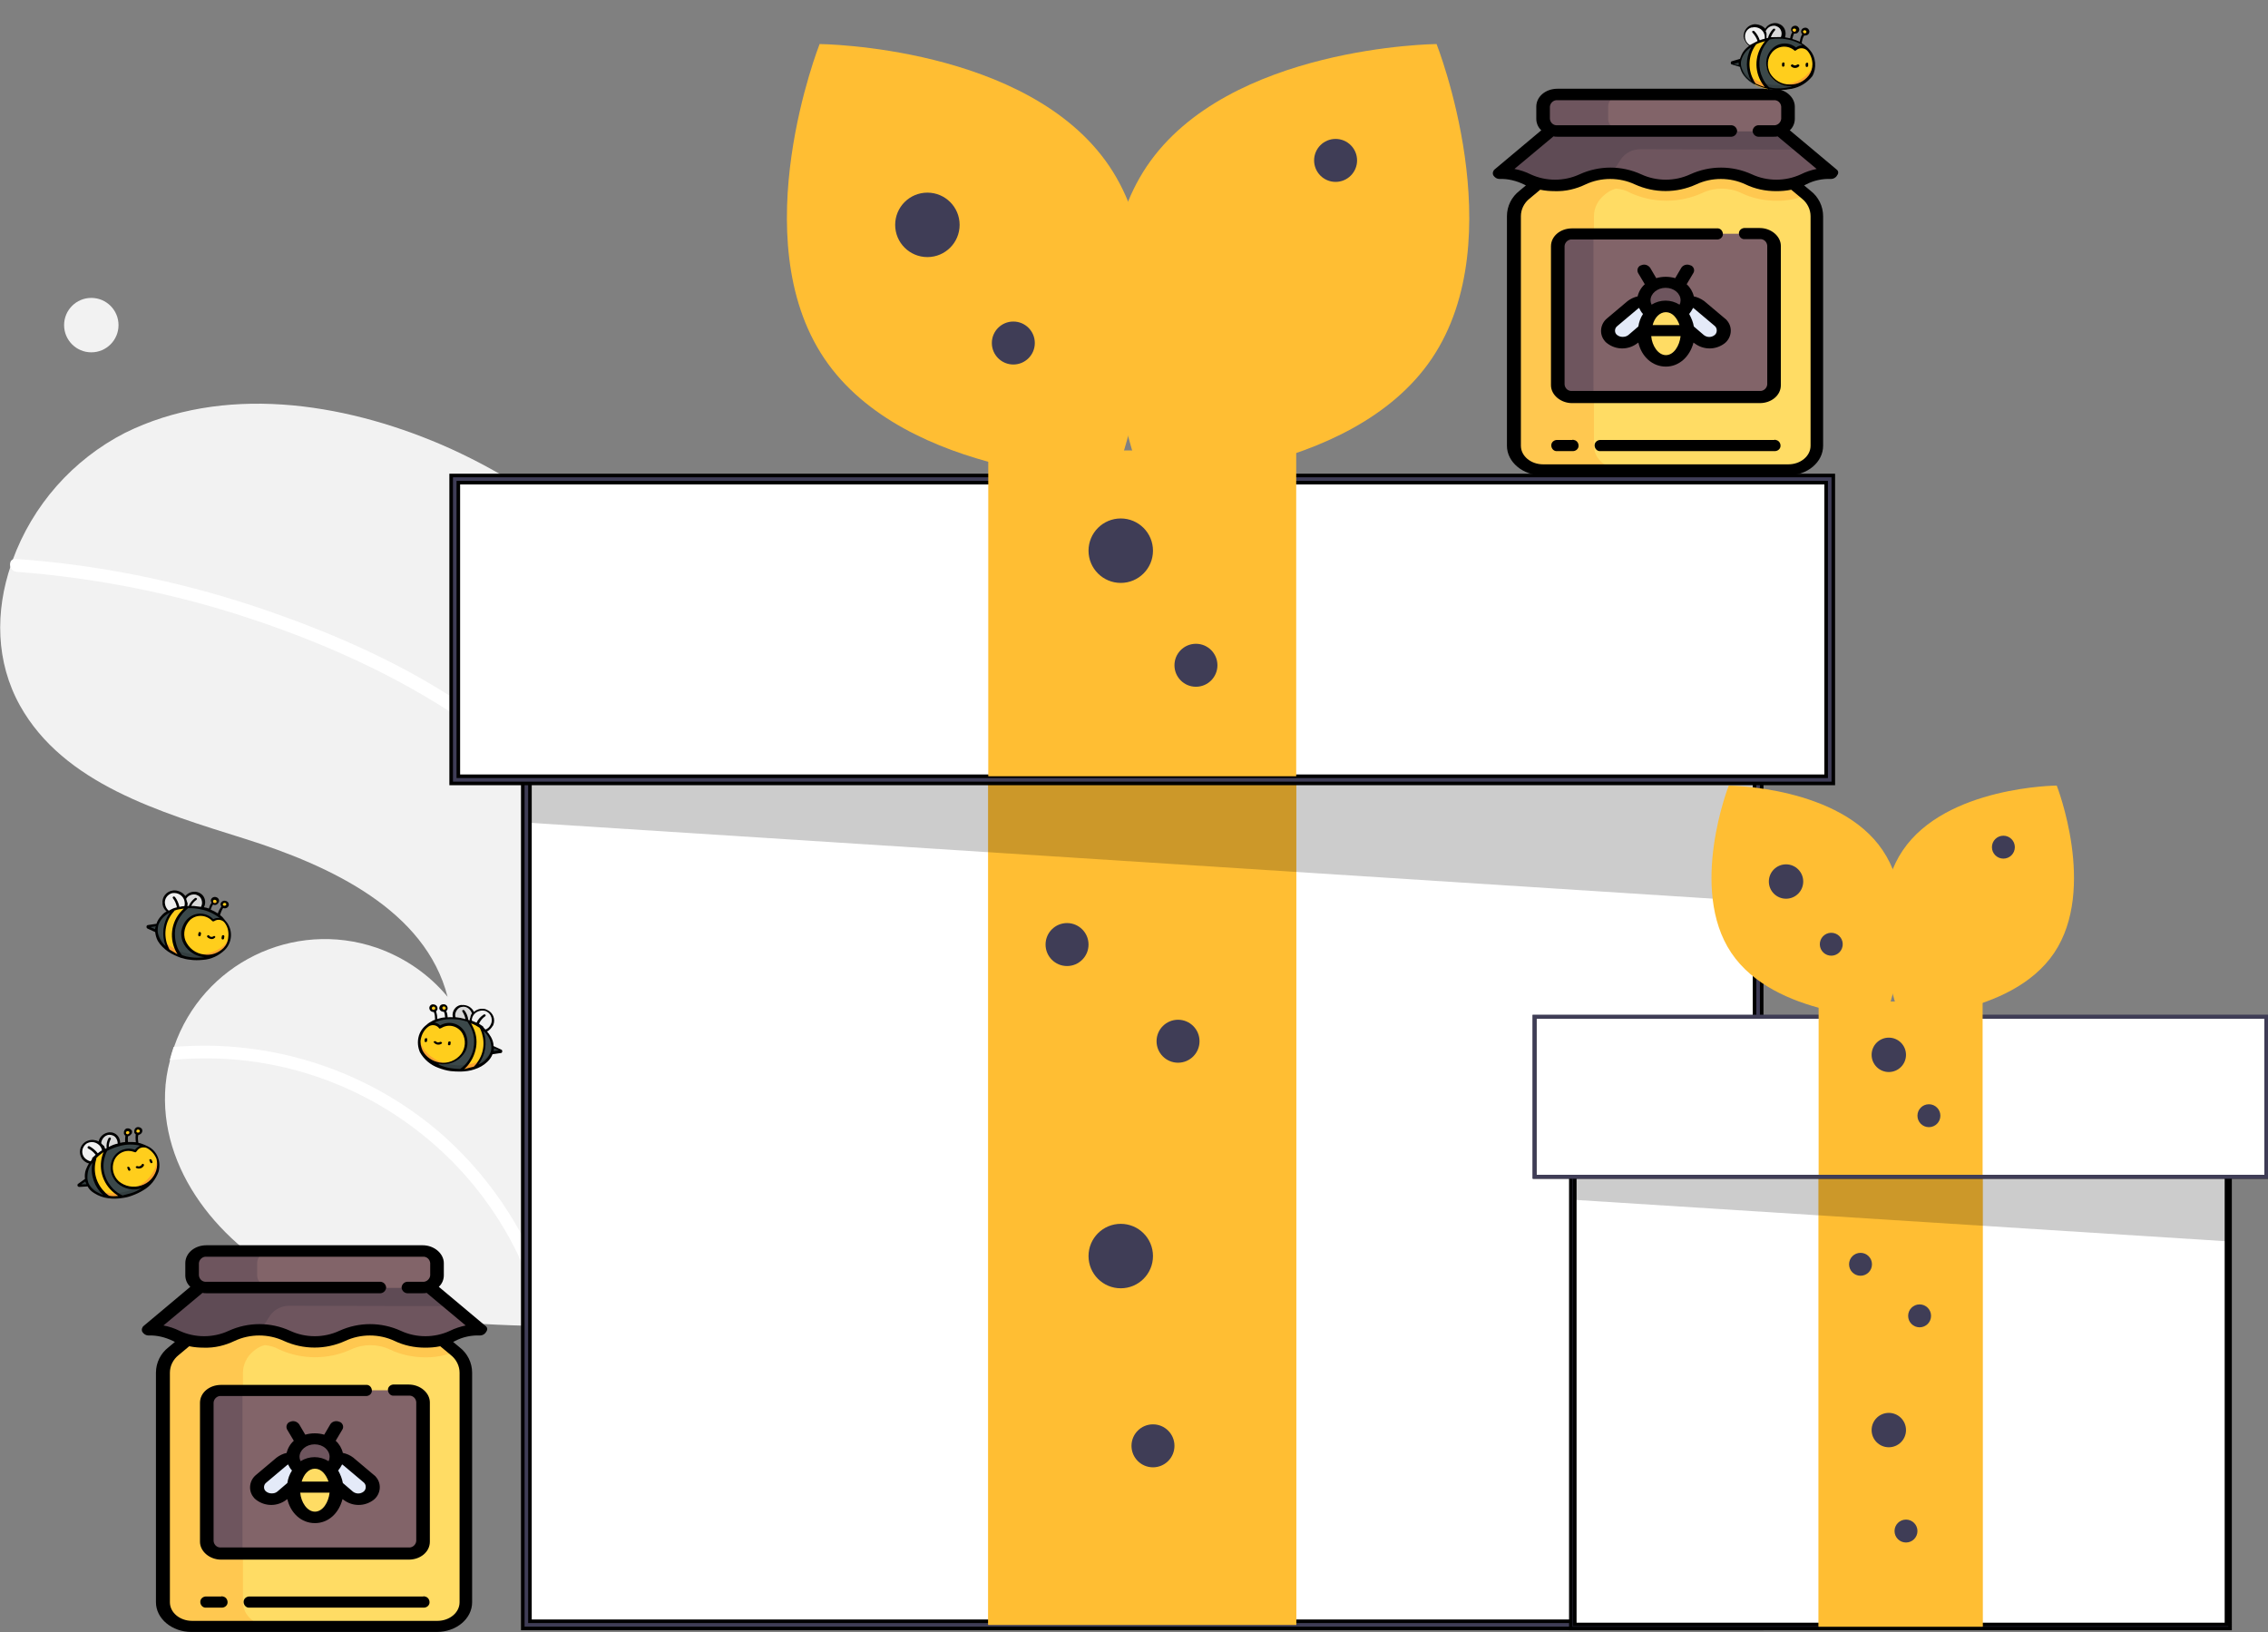 <?xml version="1.0" encoding="utf-8"?>
<!-- Generator: Adobe Illustrator 24.3.0, SVG Export Plug-In . SVG Version: 6.00 Build 0)  -->
<svg version="1.1" id="a4baa7a1-c1fd-441f-b894-2b913f22f48f"
	 xmlns="http://www.w3.org/2000/svg" xmlns:xlink="http://www.w3.org/1999/xlink" x="0px" y="0px" viewBox="0 0 633.4 455.8"
	 style="enable-background:new 0 0 633.4 455.8;" xml:space="preserve">
<rect x="0" y="0" width="633.4" height="455.8" fill="#808080" stroke="none"/>
<style type="text/css">
	.st0{fill:#F2F2F2;}
	.st1{fill:#FFFFFF;}
	.st2{fill:#3F3D56;stroke:#000000;stroke-miterlimit:10;}
	.st3{fill:#FFBE33;}
	.st4{opacity:0.2;enable-background:new    ;}
	.st5{fill:#3F3D56;}
	.st6{fill:#FFFFFF;stroke:#000000;stroke-miterlimit:10;}
	.st7{fill:#FFDC64;}
	.st8{fill:#FFC850;}
	.st9{fill:#826469;}
	.st10{fill:#E4EAF8;}
	.st11{fill:#6E555E;}
	.st12{fill:#5F4B55;}
	.st13{fill:#333E40;}
	.st14{fill:#D9D9D9;}
	.st15{fill:#F0F0F0;}
	.st16{fill:#FFCE1C;}
	.st17{fill:#FAA330;}
	.st18{fill:#3B484A;}
</style>
<path class="st0" d="M144.8,135.5c1.3,0.8,2.7,1.7,4,2.6c13.9,34.9,21.8,71.9,23.5,109.5c0.2,4.3,0.3,8.7,0.3,13
	c0.1,32.5-4.6,64.8-14,95.8c-0.5,1.6-1,3.3-1.5,4.9c-0.4,1.2-0.7,2.3-1.2,3.5c-0.4,0.6-0.9,1.2-1.3,1.8c0,0-0.1,0.1-0.1,0.1
	c-0.2,0.2-0.3,0.5-0.5,0.7c-0.7,1-1.5,2-2.2,3l0.6,0l1.6,0.1l0,0c-0.5,0-1.1,0-1.6-0.1c-0.2,0-0.4,0-0.6,0c-0.2,0-0.4,0-0.5,0
	c-22.6-0.6-45.7-1.7-66.3-11c-21.5-9.7-39.8-30.6-38.9-54.2c0.1-3.1,0.6-6.2,1.4-9.1c0.3-1.2,0.7-2.5,1.1-3.7
	c8-23.3,33.3-35.7,56.6-27.7c7.7,2.7,14.6,7.4,19.8,13.7c-6.2-24.2-32.7-36.6-56.5-44.1c-23.9-7.5-50.7-15.4-62.9-37.2
	c-6.8-12.2-7-26.3-2.5-39.4c0.1-0.4,0.3-0.8,0.4-1.2c5.6-15.4,16.8-28.1,31.4-35.6c27.3-13.5,60.4-8.7,88.4,3.3
	C130.7,127.4,137.9,131.2,144.8,135.5z"/>
<path class="st1" d="M66.6,292.5c21.4,2,41.7,10.8,57.7,25.1c13.7,12.4,23.7,28.2,29.2,45.8c0.3,1,0.6,2,0.9,3
	c0.5-1,1.1-2.1,1.6-3.1c0.3-0.7,0.7-1.3,1-2c-0.4,1.2-0.7,2.3-1.2,3.5c-0.4,0.6-0.9,1.2-1.3,1.8c0,0-0.1,0.1-0.1,0.1
	c-0.2,0.2-0.3,0.5-0.5,0.7c-0.7,1-1.5,2-2.2,3l0.6,0l1.6,0.1l0,0c-0.5,0-1.1,0-1.6-0.1c-0.2,0-0.4,0-0.6,0c-0.1-0.3-0.1-0.6-0.2-0.9
	c-11.5-47-55.9-78.4-104.1-73.4c0.3-1.2,0.7-2.5,1.1-3.7C54.5,291.9,60.6,291.9,66.6,292.5z"/>
<path class="st1" d="M137.8,202.8c8.6,6.4,16.2,14.1,22.6,22.8c3.3,4.6,6.2,9.5,8.6,14.7c1.1,2.4,2.2,4.8,3.1,7.3
	c0.2,4.3,0.3,8.7,0.3,13c-0.8-3.3-1.8-6.5-2.9-9.7c-0.6-1.7-1.3-3.4-2-5.1c-7.9-18.9-22.1-33.8-38.9-45.1
	c-18-12.1-38.3-21.2-58.9-28c-21.1-7-42.9-11.3-65.1-13c-1-0.1-1.8-1-1.8-2c0-0.4,0.1-0.9,0.4-1.2c0.3-0.3,0.8-0.4,1.2-0.4
	c2.7,0.2,5.5,0.4,8.2,0.7c22.7,2.3,45,7.5,66.4,15.3C99.9,179.6,120.3,189.4,137.8,202.8z"/>
<circle class="st0" cx="25.5" cy="90.8" r="7.6"/>
<rect x="147" y="160.8" class="st1" width="344" height="293"/>
<path class="st2" d="M492,454.8H146v-295h346V454.8z M148,452.8h342v-291H148V452.8z"/>
<rect x="276" y="217.8" class="st3" width="86" height="236"/>
<rect x="276" y="217.8" class="st3" width="86" height="236"/>
<polygon class="st4" points="148,182.3 148,229.8 491,251.8 490,193.1 "/>
<rect x="127" y="133.8" class="st1" width="384" height="84"/>
<path class="st2" d="M512,218.8H126v-86h386V218.8z M128,216.8h382v-82H128V216.8z"/>
<rect x="276" y="125.8" class="st3" width="86" height="91"/>
<path class="st3" d="M309.8,46.4c22.7,33.7,1.3,87.8,1.3,87.8s-58.2-0.4-80.9-34.1s-1.3-87.8-1.3-87.8S287.1,12.8,309.8,46.4z"/>
<path class="st3" d="M320.3,46.4c-22.7,33.7-1.3,87.8-1.3,87.8s58.2-0.4,80.9-34.1s1.3-87.8,1.3-87.8S343,12.8,320.3,46.4z"/>
<circle class="st5" cx="259" cy="62.8" r="9"/>
<circle class="st5" cx="313" cy="153.8" r="9"/>
<circle class="st5" cx="313" cy="350.8" r="9"/>
<circle class="st5" cx="283" cy="95.8" r="6"/>
<circle class="st5" cx="373" cy="44.8" r="6"/>
<circle class="st5" cx="334" cy="185.8" r="6"/>
<circle class="st5" cx="298" cy="263.8" r="6"/>
<circle class="st5" cx="329" cy="290.8" r="6"/>
<circle class="st5" cx="322" cy="403.8" r="6"/>
<rect x="439.2" y="298.3" class="st1" width="183" height="155.9"/>
<path class="st2" d="M622.8,454.8H438.7v-157h184.1V454.8z M439.8,453.7h182V298.9h-182V453.7z"/>
<rect x="507.9" y="328.7" class="st3" width="45.8" height="125.6"/>
<rect x="507.9" y="328.7" class="st3" width="45.8" height="125.6"/>
<polygon class="st4" points="439.8,309.8 439.8,335.1 622.3,346.7 621.7,315.5 "/>
<rect x="428.6" y="284" class="st6" width="204.3" height="44.7"/>
<path class="st5" d="M633.4,329.2H428v-45.8h205.4V329.2z M429.1,328.1h203.3v-43.6H429.1V328.1z"/>
<rect x="507.9" y="279.7" class="st3" width="45.8" height="48.4"/>
<path class="st3" d="M525.8,237.5c12.1,17.9,0.7,46.7,0.7,46.7s-31-0.2-43-18.1s-0.7-46.7-0.7-46.7S513.8,219.6,525.8,237.5z"/>
<path class="st3" d="M531.4,237.5c-12.1,17.9-0.7,46.7-0.7,46.7s31-0.2,43-18.1s0.7-46.7,0.7-46.7S543.5,219.6,531.4,237.5z"/>
<circle class="st5" cx="498.8" cy="246.2" r="4.8"/>
<circle class="st5" cx="527.5" cy="294.6" r="4.8"/>
<circle class="st5" cx="527.5" cy="399.4" r="4.8"/>
<ellipse transform="matrix(0.16 -0.987 0.987 0.16 169.305 726.469)" class="st5" cx="511.6" cy="263.7" rx="3.2" ry="3.2"/>
<circle class="st5" cx="559.5" cy="236.6" r="3.2"/>
<circle class="st5" cx="538.7" cy="311.6" r="3.2"/>
<circle class="st5" cx="519.6" cy="353.1" r="3.2"/>
<circle class="st5" cx="536.1" cy="367.5" r="3.2"/>
<circle class="st5" cx="532.3" cy="427.6" r="3.2"/>
<g id="honey_2_3" transform="translate(1103.15 819.684)">
	<path id="Path_41-3" class="st7" d="M-975.9-442.3l-9.1-7.7h-60.4l-9.1,7.7c-1.8,1.5-2.9,3.6-3,6v64.1c0,3.7,3.6,6.8,8.1,6.8h68.5
		c4.5,0,8.1-3,8.1-6.8v-64.1C-973-438.7-974-440.8-975.9-442.3z"/>
	<path id="Path_42-3" class="st8" d="M-975.9-442.3l-9.1-7.7h-60.4l-9.1,7.7c0,0-0.1,0.1-0.1,0.1l0,0c-1.8,1.4-2.8,3.6-2.9,5.9v64.1
		c0,3.7,3.6,6.8,8.1,6.8h22.2c-4.5,0-8.1-3-8.1-6.8v-64.1c0-2.3,1.1-4.5,2.9-6l0.5-0.4c0.8-0.6,1.7-1.1,2.7-1.3
		c1.4,0.1,2.8,0.5,4,1.2c6.4,2.9,13.7,2.9,20.1,0c3.4-1.6,7.4-1.6,10.8,0c3.1,1.5,6.6,2.2,10.1,2.2
		C-981.4-440.6-978.5-441.1-975.9-442.3C-975.8-442.2-975.8-442.3-975.9-442.3z"/>
	<path id="Path_43-3" class="st9" d="M-989-385.8h-52.4c-2.2,0-4-1.5-4-3.4V-428c0-1.9,1.8-3.4,4-3.4h52.4c2.2,0,4,1.5,4,3.4v38.9
		C-985-387.3-986.8-385.8-989-385.8z"/>
	<g id="Group_5-3" transform="translate(32.099 59.008)">
		<path id="Path_44-3" class="st10" d="M-1059.4-460c-1,0-2-0.3-2.8-1c-1.3-1-1.6-2.9-0.6-4.2c0.2-0.2,0.4-0.4,0.6-0.6l6-5.1
			c1.7-1.3,4-1.3,5.7,0c1.3,1,1.6,2.9,0.6,4.2c-0.2,0.2-0.4,0.4-0.6,0.6l-6,5.1C-1057.4-460.3-1058.4-460-1059.4-460z"/>
		<path id="Path_45-3" class="st10" d="M-1035.2-460c1,0,2-0.3,2.8-1c1.3-1,1.6-2.9,0.6-4.2c-0.2-0.2-0.4-0.4-0.6-0.6l-6-5.1
			c-1.7-1.3-4-1.3-5.7,0c-1.3,1-1.6,2.9-0.6,4.2c0.2,0.2,0.4,0.4,0.6,0.6l6,5.1C-1037.3-460.3-1036.3-460-1035.2-460z"/>
	</g>
	<path id="Path_46-3" class="st11" d="M-968.9-448.3l-16.1-13.5h-60.4l-16.1,13.5c7.7,0,7.7,3.4,15.4,3.4c7.7,0,7.7-3.4,15.4-3.4
		c7.7,0,7.7,3.4,15.4,3.4s7.7-3.4,15.4-3.4c7.7,0,7.7,3.4,15.5,3.4S-976.6-448.3-968.9-448.3z"/>
	<path id="Path_47-3" class="st12" d="M-979-454.9l-6-6.9h-60.4l-16.1,13.5c7.7,0,7.7,3.4,15.4,3.4c7.7,0,7.7-3.4,15.4-3.4
		c0.2,0,0.4,0,0.6,0c0-0.2,0.1-0.4,0.2-0.6l2.2-3.4c1.2-1.7,3.2-2.7,5.3-2.7L-979-454.9z"/>
	<path id="Path_48-3" class="st9" d="M-985-470.2h-60.4c-2.2,0-4,1.5-4,3.4v3.4c0,1.9,1.8,3.4,4,3.4h60.4c2.2,0,4-1.5,4-3.4v-3.4
		C-981-468.7-982.8-470.2-985-470.2z"/>
	<g id="Group_6-3" transform="translate(13.971 1.58)">
		<path id="Path_49-3" class="st11" d="M-1045.3-465.1v-3.4c0-1.9,1.8-3.4,4-3.4h-18.1c-2.2,0-4,1.5-4,3.4v3.4c0,1.9,1.8,3.4,4,3.4
			h18.1C-1043.5-461.7-1045.3-463.2-1045.3-465.1z"/>
		<path id="Path_50-3" class="st11" d="M-1055.4-433c-2.2,0-4,1.5-4,3.4v38.9c0,1.9,1.8,3.4,4,3.4h6V-433L-1055.4-433z"/>
		<ellipse id="Ellipse_5-3" class="st11" cx="-1029.2" cy="-414.4" rx="6" ry="5.1"/>
	</g>
	<ellipse id="Ellipse_6-3" class="st7" cx="-1015.2" cy="-403.5" rx="6" ry="7.6"/>
	<path id="Path_51-3" d="M-967.6-449.4l-13-10.9c0.9-0.8,1.4-2,1.4-3.2v-3.4c0-2.7-2.7-5-5.9-5h-60.4c-3.3,0-5.9,2.2-5.9,5v3.4
		c0,1.2,0.5,2.4,1.4,3.2l-13,10.9c-0.5,0.4-0.7,1.1-0.4,1.7c0.4,0.6,1,1,1.7,1c2.4-0.1,4.7,0.5,6.8,1.5c0.2,0.1,0.4,0.2,0.6,0.3
		l-1.8,1.5c-2.2,1.7-3.5,4.3-3.5,7.1v64.1c0,4.6,4.5,8.3,9.9,8.3h68.5c5.5,0,9.9-3.7,9.9-8.3v-64.1c0-2.8-1.3-5.4-3.5-7.1l-1.8-1.5
		l0.6-0.3c2.1-1.1,4.5-1.6,6.9-1.5c0.7,0,1.4-0.4,1.7-1C-966.9-448.3-967-449-967.6-449.4z M-977.2-441.2c1.5,1.2,2.4,3,2.4,4.9
		v64.1c0,2.9-2.8,5.2-6.2,5.2h-68.5c-3.4,0-6.2-2.3-6.2-5.2v-64.1c0-1.9,0.9-3.7,2.4-4.9l3-2.5c1.4,0.3,2.8,0.4,4.1,0.4
		c3,0.1,5.9-0.6,8.6-1.9c4.3-2,9.4-2,13.7,0c5.5,2.5,11.7,2.5,17.2,0c4.3-2,9.4-2,13.7,0c2.7,1.3,5.6,1.9,8.6,1.9
		c1.4,0,2.8-0.1,4.2-0.4L-977.2-441.2z M-977.5-448c-4.3,2-9.4,2-13.7,0c-5.5-2.5-11.7-2.5-17.2,0c-4.3,2-9.4,2-13.7,0
		c-5.5-2.5-11.7-2.5-17.2,0c-4.3,2-9.4,2-13.7,0c-1.4-0.7-2.9-1.2-4.5-1.5l10.9-9.1c0.4,0.1,0.7,0.1,1.1,0.1h48.3
		c1,0.1,1.8-0.6,1.9-1.6c-0.1-1-0.9-1.7-1.9-1.6h-48.3c-1.1,0.1-2-0.7-2.1-1.8v-3.4c0.1-1.1,1.1-1.9,2.1-1.8h60.4
		c1.1-0.1,2,0.7,2.1,1.8v3.4c-0.1,1.1-1.1,1.9-2.1,1.8h-4c-1-0.1-1.8,0.6-1.9,1.6c0.1,1,0.9,1.7,1.9,1.6h4c0.4,0,0.8,0,1.1-0.1
		l10.9,9.1C-974.5-449.2-976.1-448.7-977.5-448L-977.5-448z"/>
	<path id="Path_52-3" d="M-989-433h-4c-0.9-0.1-1.7,0.5-1.8,1.3s0.5,1.7,1.3,1.8c0.2,0,0.3,0,0.5,0h4c1.1-0.1,2,0.7,2.1,1.8v38.8
		c-0.1,1.1-1.1,1.9-2.1,1.8h-52.4c-1.1,0.1-2-0.7-2.1-1.8V-428c0.1-1.1,1.1-1.9,2.1-1.8h40.3c0.9,0.1,1.7-0.5,1.8-1.3
		c0.1-0.9-0.5-1.7-1.3-1.8c-0.2,0-0.3,0-0.5,0h-40.3c-3.3,0-5.9,2.2-5.9,5v38.8c0,2.7,2.7,5,5.9,5h52.4c3.3,0,5.9-2.2,5.9-5V-428
		C-983.1-430.7-985.8-433-989-433z"/>
	<path id="Path_53-3" d="M-1007.4-413.9c-0.3-1.3-1-2.5-2-3.4l1.9-3.2c0.4-0.7,0.1-1.6-0.6-2c-0.1,0-0.2-0.1-0.3-0.1
		c-0.9-0.4-2-0.1-2.5,0.7l-1.7,2.9c-1.7-0.5-3.6-0.5-5.3,0l-1.7-2.9c-0.6-0.8-1.6-1.1-2.5-0.7c-0.8,0.2-1.2,1.1-1,1.8
		c0,0.1,0.1,0.2,0.1,0.3l1.9,3.2c-1,0.9-1.7,2.1-2,3.4c-1,0.2-2,0.7-2.8,1.3l-5.7,4.8c-1.9,1.5-2.3,4.3-0.8,6.2
		c0.2,0.3,0.5,0.6,0.8,0.8c2.5,1.9,5.9,1.9,8.4,0l0.3-0.2c0.9,3.9,3.9,6.7,7.7,6.7s6.7-2.8,7.7-6.7l0.3,0.2c2.5,1.9,5.9,1.9,8.4,0
		c1.9-1.5,2.3-4.3,0.8-6.2c-0.2-0.3-0.5-0.6-0.8-0.8l-5.7-4.8C-1005.4-413.3-1006.4-413.7-1007.4-413.9z M-1015.2-409.5
		c1.8,0,3.1,1.6,3.8,3.6h-7.5C-1018.3-407.9-1017-409.5-1015.2-409.5L-1015.2-409.5z M-1011.1-412.8c0,0.4-0.1,0.9-0.3,1.2
		c-2.4-1.5-5.4-1.5-7.8,0c-0.2-0.4-0.3-0.8-0.3-1.2c0-1.9,1.9-3.5,4.2-3.5C-1012.9-416.3-1011.1-414.7-1011.1-412.8L-1011.1-412.8z
		 M-1027.3-402.6c-0.6,0-1.1-0.2-1.5-0.5c-0.7-0.5-0.8-1.5-0.3-2.2c0.1-0.1,0.2-0.2,0.3-0.3l5.7-4.8c0.1-0.1,0.3-0.2,0.4-0.3
		c0.3,0.6,0.6,1.2,1.1,1.7c-0.7,1.1-1.1,2.2-1.3,3.5l-2.8,2.4C-1026.2-402.7-1026.7-402.6-1027.3-402.6L-1027.3-402.6z
		 M-1015.2-397.5c-2.2,0-3.9-2.7-4.1-5.3h8.2C-1011.4-400.1-1013-397.5-1015.2-397.5z M-1001-404.4c0,0.5-0.2,1-0.6,1.3
		c-0.9,0.7-2.1,0.7-3,0l-2.8-2.4c-0.2-1.2-0.7-2.4-1.3-3.5c0.4-0.5,0.8-1.1,1.1-1.7c0.1,0.1,0.3,0.2,0.4,0.3l5.7,4.8
		C-1001.2-405.3-1001-404.9-1001-404.4L-1001-404.4z"/>
	<path id="Path_54-3" d="M-985-373.8h-48.3c-0.9-0.1-1.7,0.5-1.8,1.3c-0.1,0.9,0.5,1.7,1.3,1.8c0.2,0,0.3,0,0.5,0h48.3
		c0.9,0.1,1.7-0.5,1.8-1.3c0.1-0.9-0.5-1.7-1.3-1.8C-984.7-373.9-984.8-373.9-985-373.8z"/>
	<path id="Path_55-3" d="M-1041.4-373.8h-4c-0.9-0.1-1.7,0.5-1.8,1.3c-0.1,0.9,0.5,1.7,1.3,1.8c0.2,0,0.3,0,0.5,0h4
		c0.9,0.1,1.7-0.5,1.8-1.3c0.1-0.9-0.5-1.7-1.3-1.8C-1041.1-373.9-1041.2-373.9-1041.4-373.8z"/>
</g>
<g id="honey_2_3_1_" transform="translate(1103.15 819.684)">
	<path id="Path_41-3_1_" class="st7" d="M-598.6-765.3l-9.1-7.7h-60.4l-9.1,7.7c-1.8,1.5-2.9,3.6-3,6v64.1c0,3.7,3.6,6.8,8.1,6.8
		h68.5c4.4,0,8.1-3,8.1-6.8v-64.1C-595.7-761.7-596.8-763.8-598.6-765.3z"/>
	<path id="Path_42-3_1_" class="st8" d="M-598.6-765.3l-9.1-7.7h-60.4l-9.1,7.7c0,0-0.1,0.1-0.1,0.1l0,0c-1.8,1.4-2.8,3.6-2.9,5.9
		v64.1c0,3.7,3.6,6.8,8.1,6.8h22.2c-4.4,0-8.1-3-8.1-6.8v-64.1c0-2.3,1.1-4.5,3-6l0.5-0.4c0.8-0.6,1.7-1.1,2.7-1.3
		c1.4,0.1,2.8,0.5,4,1.2c6.4,2.9,13.7,2.9,20.1,0c3.4-1.6,7.4-1.6,10.8,0c3.1,1.5,6.6,2.2,10.1,2.2
		C-604.1-763.6-601.2-764.1-598.6-765.3C-598.5-765.2-598.5-765.3-598.6-765.3z"/>
	<path id="Path_43-3_1_" class="st9" d="M-611.7-708.8h-52.4c-2.2,0-4-1.5-4-3.4V-751c0-1.9,1.8-3.4,4-3.4h52.4c2.2,0,4,1.5,4,3.4
		v38.9C-607.7-710.3-609.5-708.8-611.7-708.8z"/>
	<g id="Group_5-3_1_" transform="translate(32.099 59.008)">
		<path id="Path_44-3_1_" class="st10" d="M-682.1-783c-1,0-2-0.3-2.8-1c-1.3-1-1.6-2.9-0.6-4.2c0.2-0.2,0.4-0.4,0.6-0.6l6-5.1
			c1.7-1.3,4-1.3,5.7,0c1.3,1,1.6,2.9,0.6,4.2c-0.2,0.2-0.4,0.4-0.6,0.6l-6,5.1C-680.1-783.3-681.1-783-682.1-783z"/>
		<path id="Path_45-3_1_" class="st10" d="M-657.9-783c1,0,2-0.3,2.8-1c1.3-1,1.6-2.9,0.6-4.2c-0.2-0.2-0.4-0.4-0.6-0.6l-6-5.1
			c-1.7-1.3-4-1.3-5.7,0c-1.3,1-1.6,2.9-0.6,4.2c0.2,0.2,0.4,0.4,0.6,0.6l6,5.1C-660-783.3-659-783-657.9-783z"/>
	</g>
	<path id="Path_46-3_1_" class="st11" d="M-591.6-771.3l-16.1-13.5h-60.4l-16.1,13.5c7.7,0,7.7,3.4,15.4,3.4s7.7-3.4,15.4-3.4
		c7.7,0,7.7,3.4,15.4,3.4s7.7-3.4,15.4-3.4c7.7,0,7.7,3.4,15.4,3.4C-599.3-767.9-599.3-771.3-591.6-771.3z"/>
	<path id="Path_47-3_1_" class="st12" d="M-601.7-777.9l-6-6.9h-60.4l-16.1,13.5c7.7,0,7.7,3.4,15.4,3.4s7.7-3.4,15.4-3.4
		c0.2,0,0.4,0,0.6,0c0-0.2,0.1-0.4,0.2-0.6l2.2-3.4c1.2-1.7,3.2-2.7,5.3-2.7L-601.7-777.9z"/>
	<path id="Path_48-3_1_" class="st9" d="M-607.7-793.2h-60.4c-2.2,0-4,1.5-4,3.4v3.4c0,1.9,1.8,3.4,4,3.4h60.4c2.2,0,4-1.5,4-3.4
		v-3.4C-603.7-791.7-605.5-793.2-607.7-793.2z"/>
	<g id="Group_6-3_1_" transform="translate(13.971 1.58)">
		<path id="Path_49-3_1_" class="st11" d="M-668-788.1v-3.4c0-1.9,1.8-3.4,4-3.4h-18.1c-2.2,0-4,1.5-4,3.4v3.4c0,1.9,1.8,3.4,4,3.4
			h18.1C-666.2-784.7-668-786.2-668-788.1z"/>
		<path id="Path_50-3_1_" class="st11" d="M-678.1-756c-2.2,0-4,1.5-4,3.4v38.9c0,1.9,1.8,3.4,4,3.4h6V-756L-678.1-756z"/>
		<ellipse id="Ellipse_5-3_1_" class="st11" cx="-651.9" cy="-737.4" rx="6" ry="5.1"/>
	</g>
	<ellipse id="Ellipse_6-3_1_" class="st7" cx="-637.9" cy="-726.5" rx="6" ry="7.6"/>
	<path id="Path_51-3_1_" d="M-590.3-772.4l-13-10.9c0.9-0.8,1.4-2,1.4-3.2v-3.4c0-2.7-2.7-5-5.9-5h-60.4c-3.3,0-5.9,2.2-5.9,5v3.4
		c0,1.2,0.5,2.4,1.4,3.2l-13,10.9c-0.5,0.4-0.7,1.1-0.4,1.7c0.4,0.6,1,1,1.7,1c2.4-0.1,4.7,0.5,6.8,1.5c0.2,0.1,0.4,0.2,0.6,0.3
		l-1.8,1.5c-2.2,1.7-3.5,4.3-3.5,7.1v64.1c0,4.6,4.5,8.3,9.9,8.3h68.5c5.5,0,9.9-3.7,9.9-8.3v-64.1c0-2.8-1.3-5.4-3.5-7.1l-1.8-1.5
		l0.6-0.3c2.1-1.1,4.5-1.6,6.9-1.5c0.7,0,1.4-0.4,1.7-1C-589.6-771.3-589.7-772-590.3-772.4z M-599.9-764.2c1.5,1.2,2.4,3,2.4,4.9
		v64.1c0,2.9-2.8,5.2-6.2,5.2h-68.5c-3.4,0-6.2-2.3-6.2-5.2v-64.1c0-1.9,0.9-3.7,2.4-4.9l3-2.5c1.4,0.3,2.8,0.4,4.1,0.4
		c3,0.1,5.9-0.6,8.6-1.9c4.3-2,9.4-2,13.7,0c5.5,2.5,11.7,2.5,17.2,0c4.3-2,9.4-2,13.7,0c2.7,1.3,5.6,1.9,8.6,1.9
		c1.4,0,2.8-0.1,4.2-0.4L-599.9-764.2z M-600.2-771c-4.3,2-9.4,2-13.7,0c-5.5-2.5-11.7-2.5-17.2,0c-4.3,2-9.4,2-13.7,0
		c-5.5-2.5-11.7-2.5-17.2,0c-4.3,2-9.4,2-13.7,0c-1.4-0.7-2.9-1.2-4.5-1.5l10.9-9.1c0.4,0.1,0.7,0.1,1.1,0.1h48.3
		c1,0.1,1.8-0.6,1.9-1.6c-0.1-1-0.9-1.7-1.9-1.6h-48.3c-1.1,0.1-2-0.7-2.1-1.8v-3.4c0.1-1.1,1.1-1.9,2.1-1.8h60.4
		c1.1-0.1,2,0.7,2.1,1.8v3.4c-0.1,1.1-1.1,1.9-2.1,1.8h-4c-1-0.1-1.8,0.6-1.9,1.6c0.1,1,0.9,1.7,1.9,1.6h4c0.4,0,0.8,0,1.1-0.1
		l10.9,9.1C-597.3-772.2-598.8-771.7-600.2-771L-600.2-771z"/>
	<path id="Path_52-3_1_" d="M-611.7-756h-4c-0.9-0.1-1.7,0.5-1.8,1.3c-0.1,0.9,0.5,1.7,1.3,1.8c0.2,0,0.3,0,0.5,0h4
		c1.1-0.1,2,0.7,2.1,1.8v38.8c-0.1,1.1-1.1,1.9-2.1,1.8h-52.4c-1.1,0.1-2-0.7-2.1-1.8V-751c0.1-1.1,1.1-1.9,2.1-1.8h40.3
		c0.9,0.1,1.7-0.5,1.8-1.3c0.1-0.9-0.5-1.7-1.3-1.8c-0.2,0-0.3,0-0.5,0h-40.3c-3.3,0-5.9,2.2-5.9,5v38.8c0,2.7,2.7,5,5.9,5h52.4
		c3.3,0,5.9-2.2,5.9-5V-751C-605.8-753.7-608.5-756-611.7-756z"/>
	<path id="Path_53-3_1_" d="M-630.1-736.9c-0.3-1.3-1-2.5-2-3.4l1.9-3.2c0.4-0.7,0.1-1.6-0.6-2c-0.1,0-0.2-0.1-0.3-0.1
		c-0.9-0.4-2-0.1-2.5,0.7l-1.7,2.9c-1.7-0.5-3.6-0.5-5.3,0l-1.7-2.9c-0.6-0.8-1.6-1.1-2.5-0.7c-0.8,0.2-1.2,1.1-1,1.8
		c0,0.1,0.1,0.2,0.1,0.3l1.9,3.2c-1,0.9-1.7,2.1-2,3.4c-1,0.2-2,0.7-2.8,1.3l-5.7,4.8c-1.9,1.5-2.3,4.3-0.8,6.2
		c0.2,0.3,0.5,0.6,0.8,0.8c2.5,1.9,5.9,1.9,8.4,0l0.3-0.2c0.9,3.9,3.9,6.7,7.7,6.7c3.7,0,6.7-2.8,7.7-6.7l0.3,0.2
		c2.5,1.9,5.9,1.9,8.4,0c1.9-1.5,2.3-4.3,0.8-6.2c-0.2-0.3-0.5-0.6-0.8-0.8l-5.7-4.8C-628.2-736.3-629.1-736.7-630.1-736.9z
		 M-637.9-732.5c1.8,0,3.1,1.6,3.8,3.6h-7.5C-641.1-730.9-639.7-732.5-637.9-732.5L-637.9-732.5z M-633.8-735.8
		c0,0.4-0.1,0.9-0.3,1.2c-2.4-1.5-5.4-1.5-7.8,0c-0.2-0.4-0.3-0.8-0.3-1.2c0-1.9,1.9-3.5,4.2-3.5
		C-635.6-739.3-633.8-737.7-633.8-735.8L-633.8-735.8z M-650-725.6c-0.6,0-1.1-0.2-1.5-0.5c-0.7-0.5-0.8-1.5-0.3-2.2
		c0.1-0.1,0.2-0.2,0.3-0.3l5.7-4.8c0.1-0.1,0.3-0.2,0.4-0.3c0.3,0.6,0.6,1.2,1.1,1.7c-0.7,1.1-1.1,2.2-1.3,3.5l-2.8,2.4
		C-648.9-725.7-649.5-725.6-650-725.6L-650-725.6z M-637.9-720.5c-2.2,0-3.9-2.7-4.1-5.3h8.2C-634.1-723.1-635.7-720.5-637.9-720.5z
		 M-623.7-727.4c0,0.5-0.2,1-0.6,1.3c-0.9,0.7-2.1,0.7-3,0l-2.8-2.4c-0.2-1.2-0.7-2.4-1.3-3.5c0.4-0.5,0.8-1.1,1.1-1.7
		c0.1,0.1,0.3,0.2,0.4,0.3l5.7,4.8C-623.9-728.3-623.7-727.9-623.7-727.4L-623.7-727.4z"/>
	<path id="Path_54-3_1_" d="M-607.7-696.8h-48.3c-0.9-0.1-1.7,0.5-1.8,1.3c-0.1,0.9,0.5,1.7,1.3,1.8c0.2,0,0.3,0,0.5,0h48.3
		c0.9,0.1,1.7-0.5,1.8-1.3c0.1-0.9-0.5-1.7-1.3-1.8C-607.4-696.9-607.5-696.9-607.7-696.8z"/>
	<path id="Path_55-3_1_" d="M-664.1-696.8h-4c-0.9-0.1-1.7,0.5-1.8,1.3c-0.1,0.9,0.5,1.7,1.3,1.8c0.2,0,0.3,0,0.5,0h4
		c0.9,0.1,1.7-0.5,1.8-1.3c0.1-0.9-0.5-1.7-1.3-1.8C-663.8-696.9-663.9-696.9-664.1-696.8z"/>
</g>
<g id="bee-9" transform="translate(1327.245 742.257) rotate(7)">
	<path id="Path_18-9" class="st13" d="M-1233.2-300.9c0.1,0,0.2,0.1,0.1,0.2c0,0.1-0.1,0.1-0.1,0.1l-2.9,0.8l0.1-2L-1233.2-300.9z"
		/>
	<path id="Path_33-9" class="st14" d="M-1247.3-308.7c0.4,1.4,1.9,2.3,3.4,1.9c1.4-0.3,2.2-1.7,1.9-3.1c0,0,0-0.1,0-0.1
		c-0.4-1.4-1.9-2.3-3.4-1.9c-1.4,0.3-2.2,1.7-1.9,3.1C-1247.3-308.8-1247.3-308.7-1247.3-308.7z"/>
	<path id="Path_34-9" class="st15" d="M-1236.5-307.6c0.6-1.5-0.2-3.2-1.7-3.8c-0.1,0-0.1,0-0.2-0.1c-1.7-0.5-3.4,0.4-4,2
		c-0.6,1.5,0.2,3.2,1.7,3.8c0.1,0,0.1,0,0.2,0.1C-1238.9-305.1-1237.1-306-1236.5-307.6z"/>
	<path id="Path_19-9" class="st16" d="M-1242.1-299.4l0.1-3.9l-1.8-3.4l0.4-1.3c1.3,0.2,2.5,0.7,3.6,1.3l1.9,1.3l1,3.2l-0.1,3
		l-1.4,2.8l-1.7,1.3c-1.2,0.5-2.4,0.9-3.7,1.1l-0.6-1.5L-1242.1-299.4z"/>
	<path id="Path_20-9" class="st17" d="M-1244.2-295.3c0.2,0,0.4,0,0.5-0.1c1.3-0.2,2.5-0.6,3.7-1.1c0.9-0.4,1.7-1,2.5-1.7l-0.8,1.6
		l-1.7,1.3l-0.2,0.1c-0.2,0.1-0.4,0.2-0.6,0.3c-0.6,0.2-1.2,0.4-1.9,0.5c-0.3,0.1-0.7,0.1-1,0.2L-1244.2-295.3z"/>
	<g id="Group_4-9" transform="translate(1.425 4.569)">
		<path id="Path_21-9" class="st18" d="M-1239.3-305.5c-0.1,2.1-0.8,4.1-2.1,5.7c2.6-1.2,4.4-3.3,4.4-5.7c0.1-2.4-1.6-4.5-4.1-5.9
			C-1239.8-309.6-1239.2-307.5-1239.3-305.5z"/>
		<path id="Path_22-9" class="st18" d="M-1256.6-302.5c1.3,1.8,3.2,3,5.4,3.6c1.1,0.3,2.3,0.5,3.5,0.5c0.9,0,1.8,0,2.6-0.2
			c1.9-1.8,3.1-4.2,3.2-6.9c0.1-2.6-0.9-5.2-2.8-7c-0.9-0.2-1.7-0.3-2.6-0.3c-2.5-0.1-5,0.5-7.2,1.8c-0.5,0.3-1,0.7-1.4,1.2
			L-1256.6-302.5z"/>
	</g>
	<path id="Path_23-9" class="st13" d="M-1249.7-295.7c1.1,0.3,2.3,0.5,3.5,0.5c0.9,0,1.8,0,2.6-0.2c0.5-0.1,0.9-0.2,1.3-0.3
		c-0.4,0.6-0.9,1.1-1.4,1.6c-0.1,0-0.2,0-0.3,0c-1.9,0.3-3.9,0.1-5.8-0.4c-2-0.5-3.7-1.6-5.1-3.1c-0.1-0.1-0.2-0.3-0.3-0.4l0.1-1.2
		C-1253.7-297.4-1251.8-296.2-1249.7-295.7z"/>
	<path id="Path_24-9" class="st16" d="M-1256.2-301.3c0,1.2,0.3,2.4,1,3.3c2.6,3.9,9.1,3.8,11.4-0.4c0.5-0.8,0.7-1.7,0.7-2.6
		c0-1.3-0.4-2.5-1.2-3.6c-1.6-2-4.5-2.4-6.5-0.9c0,0-0.1,0.1-0.1,0.1l-0.1,0.1l-0.1-0.1l0,0c-1-0.9-2.5-0.9-3.5,0.1
		C-1255.5-304.2-1256.1-302.8-1256.2-301.3z"/>
	<path id="Path_25-9" class="st17" d="M-1256.2-301.5c0-0.2,0-0.3,0-0.5c0.1,1,0.4,1.9,1,2.7c1.3,1.8,3.2,3,5.4,3.6
		c0.6,0.2,1.2,0.3,1.8,0.4c-2.7,0.7-5.6-0.4-7.2-2.6c-0.6-0.9-1-1.9-1-3C-1256.2-301.1-1256.2-301.3-1256.2-301.5z"/>
	<path id="Path_26-9" class="st13" d="M-1235.5-301.5c0,0.1,0,0.1,0,0.2c0,0,0,0,0,0.1c0,0.6-0.1,1.3-0.3,1.9
		c-0.5,1.2-1.3,2.3-2.4,3.1c-0.6,0.4-1.2,0.8-1.8,1.1c0.5-0.6,0.9-1.2,1.2-1.9C-1237.1-298-1235.9-299.6-1235.5-301.5z"/>
	<path id="Path_261" class="st16" d="M-1250.4-311.5c0.4,0,0.8,0.3,0.8,0.8c0,0,0,0,0,0c0,0.4-0.4,0.8-0.8,0.7
		c-0.4,0-0.8-0.3-0.8-0.8c0,0,0,0,0,0C-1251.2-311.2-1250.9-311.5-1250.4-311.5z"/>
	<path id="Path_27-9" class="st17" d="M-1251.2-310.9c0.1,0.3,0.4,0.5,0.7,0.6c0.4,0.1,0.8-0.2,0.9-0.5c0,0.1,0,0.2,0,0.3
		c-0.1,0.4-0.5,0.7-0.9,0.6c-0.4,0-0.7-0.4-0.7-0.8c0,0,0,0,0,0C-1251.2-310.9-1251.2-310.9-1251.2-310.9z"/>
	<path id="Path_262" class="st16" d="M-1253.3-311c0.4,0,0.8,0.3,0.8,0.8c0,0,0,0,0,0c0,0.4-0.4,0.8-0.8,0.7c-0.4,0-0.8-0.3-0.8-0.8
		c0,0,0,0,0,0C-1254.1-310.7-1253.7-311-1253.3-311z"/>
	<path id="Path_28-9" class="st17" d="M-1254.1-310.5c0.1,0.3,0.4,0.5,0.7,0.6c0.4,0.1,0.8-0.2,0.9-0.5c0,0.1,0,0.2,0,0.3
		c-0.1,0.4-0.5,0.7-0.9,0.6c-0.4,0-0.7-0.4-0.7-0.8c0,0,0,0,0,0C-1254.1-310.4-1254.1-310.4-1254.1-310.5z"/>
	<path id="Path_29-9" d="M-1247.7-301.6c0.2,0,0.3,0.1,0.3,0.3c0,0,0,0,0,0l0,0.5c0,0.2-0.2,0.3-0.4,0.3c-0.2,0-0.3-0.1-0.3-0.3
		c0,0,0,0,0,0l0-0.6C-1248-301.4-1247.9-301.6-1247.7-301.6C-1247.7-301.6-1247.7-301.6-1247.7-301.6z"/>
	<path id="Path_30-9" d="M-1254.3-301.7c0.2,0,0.3,0.1,0.3,0.3c0,0,0,0,0,0l0,0.5c0,0.2-0.2,0.3-0.4,0.3c-0.2,0-0.3-0.1-0.3-0.3
		c0,0,0,0,0,0l0-0.6C-1254.6-301.6-1254.5-301.7-1254.3-301.7C-1254.3-301.7-1254.3-301.7-1254.3-301.7z"/>
	<path id="Path_31-9" d="M-1252-301.1c0.2-0.1,0.4-0.1,0.5,0c0.1,0.1,0.3,0.2,0.5,0.2c0.2,0,0.4-0.1,0.6-0.2c0.1-0.1,0.3-0.1,0.5,0
		c0.1,0.1,0.2,0.3,0,0.4c0,0,0,0,0,0c-0.3,0.3-0.7,0.4-1.1,0.4c-0.4,0-0.8-0.2-1.1-0.5C-1252.2-300.7-1252.2-300.9-1252-301.1
		C-1252.1-301.1-1252-301.1-1252-301.1z"/>
	<path id="Path_32-9" d="M-1254.7-305.4c0.4-0.5,0.9-0.9,1.5-1.3c0.2-0.2,0.5-0.3,0.7-0.4c-0.1-0.7-0.2-1.4-0.6-2.1
		c-0.1,0-0.2,0-0.3,0c-0.6,0-1.1-0.5-1.1-1.1c0,0,0-0.1,0-0.1c0.1-0.6,0.6-1,1.2-0.9c0.6,0,1.1,0.5,1.1,1.1c0,0,0,0.1,0,0.1
		c0,0.2-0.1,0.4-0.3,0.6c0.3,0.7,0.5,1.4,0.6,2.1c0.7-0.3,1.4-0.6,2.1-0.7c-0.1-0.5-0.2-1-0.5-1.5c-0.1,0-0.2,0-0.3,0
		c-0.4,0-0.7-0.2-0.9-0.4c-0.2-0.2-0.3-0.5-0.2-0.8c0.1-0.6,0.6-0.9,1.2-0.9c0.6,0,1.1,0.5,1.1,1.1c0,0,0,0.1,0,0.1
		c0,0.2-0.1,0.4-0.3,0.6c0.3,0.5,0.5,1.1,0.6,1.7c0.5-0.1,0.9-0.2,1.4-0.2c0,0,0-0.1,0-0.1c-0.5-1.5,0.4-3.2,1.9-3.6
		c0.1,0,0.1,0,0.2,0c1.4-0.3,2.9,0.3,3.6,1.5c0.7-0.8,1.7-1.2,2.7-1.2c0.3,0,0.6,0.1,0.9,0.2c1.7,0.5,2.7,2.3,2.2,4
		c0,0.1,0,0.1-0.1,0.2c-0.3,0.7-0.8,1.4-1.4,1.8c0.5,0.4,0.9,0.9,1.3,1.4c0.5,0.7,0.9,1.5,1,2.4l2.2,0.7c0.3,0,0.4,0.3,0.4,0.6
		c0,0.2-0.2,0.4-0.4,0.4l-2.2,0.6c-0.2,0.8-0.6,1.6-1.2,2.3c-0.9,1.1-2,1.9-3.3,2.5c-1.2,0.6-2.5,0.9-3.8,1.1
		c-0.9,0.1-1.8,0.2-2.7,0.2c-1.2,0-2.4-0.2-3.6-0.5c-2.2-0.5-4.2-1.8-5.6-3.7l0,0C-1257.1-300.2-1256.8-303.4-1254.7-305.4z
		 M-1252.9-310.5c-0.1-0.1-0.2-0.2-0.3-0.2c0,0,0,0-0.1,0c-0.2,0-0.4,0.1-0.5,0.4c0,0.2,0.1,0.5,0.4,0.5c0,0,0,0,0,0c0,0,0,0,0.1,0
		c0.2,0,0.4-0.1,0.5-0.4C-1252.8-310.3-1252.9-310.4-1252.9-310.5z M-1250.4-311.1c-0.2,0-0.5,0.1-0.5,0.4c0,0.2,0.2,0.5,0.4,0.5
		c0,0,0,0,0.1,0c0.2,0,0.4-0.1,0.5-0.4C-1250-310.9-1250.1-311.1-1250.4-311.1C-1250.4-311.1-1250.4-311.1-1250.4-311.1z
		 M-1254.9-298.1c1.2,1.7,3.1,2.6,5.1,2.7c2.3,0.1,4.5-1.1,5.7-3.1c1-1.8,0.9-4.1-0.4-5.8c-1.5-1.9-4.2-2.2-6-0.7c0,0,0,0-0.1,0
		c-0.1,0.1-0.2,0.2-0.3,0.2c-0.1,0-0.3-0.1-0.3-0.2c-0.9-0.8-2.2-0.7-3,0.1c-1,1-1.5,2.3-1.6,3.7
		C-1255.9-300.2-1255.5-299.1-1254.9-298.1z M-1242.5-310.1c-0.4-0.9-1.3-1.6-2.3-1.6c-0.2,0-0.4,0-0.6,0.1
		c-0.6,0.1-1.1,0.5-1.4,1.1c-0.3,0.6-0.4,1.2-0.2,1.8c0,0.1,0.1,0.2,0.1,0.2c0,0,0.4,0,0.6,0c0.5,0,1,0,1.5,0.1
		c0.2,0,0.7,0.1,0.7,0.1c-0.2-0.7-0.6-1.4-1.1-2c-0.1-0.1-0.1-0.3,0-0.4c0,0,0,0,0,0c0.1-0.1,0.4-0.1,0.5,0c0.7,0.7,1.2,1.6,1.4,2.5
		c0.1,0,0.3,0.1,0.4,0.1c0-0.3,0-0.6,0.1-0.8C-1242.8-309.4-1242.7-309.8-1242.5-310.1L-1242.5-310.1z M-1238.2-306.1
		c0.6-0.3,1.1-0.9,1.3-1.6c0.5-1.3-0.2-2.9-1.5-3.4c-0.1,0-0.1,0-0.2-0.1c-1.2-0.3-2.6,0.2-3.3,1.3c-0.3,0.5-0.5,1.2-0.4,1.8l0,0
		c0.5,0.1,0.9,0.3,1.4,0.4c0.3-1,0.9-1.8,1.7-2.5c0.1-0.1,0.4-0.1,0.5,0c0.1,0.1,0.1,0.3,0,0.4c0,0,0,0,0,0
		c-0.7,0.6-1.2,1.4-1.5,2.3c0.4,0.2,0.8,0.4,1.2,0.6C-1238.9-306.6-1238.2-306.1-1238.2-306.1L-1238.2-306.1z M-1235.2-300.4
		l1.4-0.4l-1.4-0.4c0,0,0,0.1,0,0.1C-1235.2-300.9-1235.2-300.6-1235.2-300.4L-1235.2-300.4z M-1237.1-297.8
		c0.5-0.6,0.9-1.4,1.1-2.2c0,0,0,0,0,0c0.1-0.5,0.1-1.1,0-1.6c0,0,0,0,0,0c-0.3-1.6-1.2-3-2.5-3.9l-0.2-0.1c0,0,0.1,0.2,0.1,0.2
		c1.4,2.9,1.3,6.4-0.4,9.2l0,0C-1238.2-296.6-1237.6-297.1-1237.1-297.8L-1237.1-297.8z M-1240.2-295.4l0.1-0.1
		c0.3-0.4,0.6-0.8,0.8-1.3c1.6-2.9,1.4-6.4-0.3-9.2c-0.1-0.1-0.3-0.4-0.3-0.4l0,0c-0.8-0.4-1.5-0.7-2.4-0.9l-0.1,0
		c0.2,0.2,0.3,0.4,0.5,0.7c1.2,1.7,1.8,3.7,1.7,5.8c-0.1,2.2-0.9,4.3-2.2,6c0,0-0.3,0.3-0.3,0.4
		C-1241.8-294.8-1241-295.1-1240.2-295.4L-1240.2-295.4z M-1249.7-294.7c1.1,0.3,2.3,0.5,3.4,0.5c0.8,0,1.6,0,2.4-0.1
		c0.8-0.7,1.5-1.6,2-2.6c1.5-2.9,1.4-6.3-0.3-9.1c-0.4-0.6-0.8-1.1-1.3-1.7l-0.1,0c-1.1-0.2-2.3-0.3-3.5-0.2c-2,0.1-3.9,0.6-5.5,1.6
		c0.6,0,1.2,0.2,1.7,0.6c2.2-1.7,5.3-1.3,7,0.9c0.8,1.1,1.2,2.4,1.2,3.7c0,1-0.3,1.9-0.8,2.7c-1.3,2.2-3.8,3.5-6.3,3.4
		c-0.1,0-0.3,0-0.3,0C-1250-294.8-1249.8-294.8-1249.7-294.7z"/>
</g>
<g id="bee-8" transform="translate(1386.107 648.231) rotate(179)">
	<path id="Path_18-8" class="st13" d="M1358.3,341.2c0.1,0,0.1-0.1,0.1-0.2c0-0.1-0.1-0.1-0.2-0.1l-3,0.1l0.6,1.9L1358.3,341.2z"/>
	<path id="Path_33-8" class="st14" d="M1346.9,352.6c0-1.5,1.2-2.7,2.7-2.8c1.4-0.1,2.6,1,2.7,2.5c0,0.1,0,0.1,0,0.2
		c0,1.5-1.2,2.7-2.7,2.8c-1.4,0.1-2.6-1-2.7-2.5C1346.9,352.7,1346.9,352.6,1346.9,352.6z"/>
	<path id="Path_34-8" class="st15" d="M1356.9,348.5c1,1.3,0.7,3.1-0.6,4.1c-0.1,0-0.1,0.1-0.2,0.1c-1.5,0.9-3.4,0.6-4.4-0.8
		c-1-1.3-0.7-3.1,0.6-4.1c0.1,0,0.1-0.1,0.2-0.1C1354,346.8,1355.9,347.1,1356.9,348.5z"/>
	<path id="Path_19-8" class="st16" d="M1349.3,342.2l1.2,3.7l-0.7,3.7l0.8,1.2c1.1-0.6,2.2-1.3,3.1-2.2l1.4-1.8l0.1-3.3l-0.9-2.8
		l-2.1-2.3l-2-0.8c-1.3-0.2-2.6-0.2-3.8,0l-0.2,1.6L1349.3,342.2z"/>
	<path id="Path_20-8" class="st17" d="M1346.2,338.8c0.2,0,0.4-0.1,0.5-0.1c1.3-0.2,2.6-0.2,3.8,0c1,0.1,1.9,0.4,2.8,0.9l-1.2-1.3
		l-2-0.8l-0.2,0c-0.2,0-0.5-0.1-0.7-0.1c-0.6,0-1.3-0.1-1.9,0c-0.3,0-0.7,0.1-1,0.1L1346.2,338.8z"/>
	<g id="Group_4-8" transform="translate(1.426 0.323)">
		<path id="Path_21-8" class="st18" d="M1352.4,342.1c-0.6-2-1.9-3.7-3.6-4.9c2.9,0.5,5.1,1.9,5.8,4.2c0.7,2.2-0.2,4.8-2.3,6.8
			C1353,346.2,1353,344.1,1352.4,342.1z"/>
		<path id="Path_22-8" class="st18" d="M1335,344.2c0.8-2.1,2.3-3.8,4.2-4.9c1-0.6,2.1-1.1,3.2-1.5c0.8-0.3,1.7-0.5,2.6-0.6
			c2.4,1.1,4.1,3.2,5,5.7c0.8,2.5,0.5,5.2-0.7,7.5c-0.8,0.4-1.6,0.7-2.4,1c-2.4,0.8-4.9,0.9-7.4,0.3c-0.6-0.2-1.2-0.4-1.7-0.7
			L1335,344.2z"/>
	</g>
	<path id="Path_23-8" class="st13" d="M1341,340.8c1-0.6,2.1-1.1,3.2-1.5c0.8-0.3,1.7-0.5,2.6-0.6c0.5-0.1,0.9-0.1,1.4-0.1
		c-0.5-0.4-1.1-0.8-1.8-1.1c-0.1,0-0.2,0-0.3,0c-1.9,0.3-3.8,1-5.5,2c-1.8,1-3.2,2.6-4,4.4c-0.1,0.2-0.1,0.3-0.2,0.5l0.4,1.1
		C1337.6,343.6,1339.1,341.9,1341,340.8z"/>
	<path id="Path_24-8" class="st16" d="M1336.4,348c-0.4-1.1-0.3-2.4,0-3.5c1.4-4.4,7.6-6.2,11.1-2.8c0.7,0.6,1.1,1.4,1.4,2.3
		c0.4,1.2,0.3,2.5-0.1,3.7c-0.9,2.4-3.6,3.6-6,2.6c-0.1,0-0.1,0-0.2-0.1l-0.1-0.1l-0.1,0.1l0,0c-0.7,1.1-2.2,1.5-3.4,0.9
		C1337.8,350.6,1336.8,349.4,1336.4,348z"/>
	<path id="Path_25-8" class="st17" d="M1336.4,348.2c0.1,0.1,0.1,0.3,0.2,0.4c-0.2-0.9-0.1-1.9,0.2-2.8c0.8-2.1,2.3-3.8,4.2-4.9
		c0.5-0.3,1.1-0.6,1.6-0.9c-2.8,0.1-5.3,1.9-6.2,4.6c-0.3,1-0.4,2.1-0.1,3.2C1336.3,347.9,1336.3,348,1336.4,348.2z"/>
	<path id="Path_26-8" class="st13" d="M1356.2,342.3c0-0.1,0-0.1,0-0.2c0,0,0,0,0-0.1c-0.1-0.6-0.4-1.2-0.8-1.7
		c-0.8-1.1-1.9-1.9-3.1-2.3c-0.7-0.2-1.3-0.4-2-0.5c0.6,0.4,1.2,0.9,1.7,1.5C1353.7,339.5,1355.3,340.7,1356.2,342.3z"/>
	<path id="Path_265" class="st16" d="M1344.2,354.7c0.4-0.1,0.9,0.1,1,0.5c0.1,0.4-0.1,0.9-0.6,1c-0.4,0.1-0.9-0.1-1-0.5
		C1343.6,355.3,1343.8,354.8,1344.2,354.7z"/>
	<path id="Path_27-8" class="st17" d="M1343.8,355.9c0-0.3,0.2-0.6,0.5-0.7c0.4-0.2,0.8-0.1,1,0.2c0-0.1,0-0.2-0.1-0.3
		c-0.2-0.4-0.7-0.5-1.1-0.4c-0.4,0.2-0.6,0.6-0.4,1c0,0,0,0,0,0C1343.7,355.8,1343.8,355.8,1343.8,355.9z"/>
	<path id="Path_266" class="st16" d="M1341.3,355.1c0.4-0.1,0.9,0.1,1,0.5c0.1,0.4-0.1,0.9-0.6,1c-0.4,0.1-0.9-0.1-1-0.5
		C1340.7,355.6,1340.9,355.2,1341.3,355.1z"/>
	<path id="Path_28-8" class="st17" d="M1340.9,356.2c0-0.3,0.2-0.6,0.5-0.7c0.4-0.2,0.8-0.1,1,0.2c0-0.1,0-0.2-0.1-0.3
		c-0.2-0.4-0.7-0.5-1.1-0.4c-0.4,0.2-0.6,0.6-0.4,1c0,0,0,0,0,0C1340.8,356.2,1340.9,356.2,1340.9,356.2z"/>
	<path id="Path_29-8" d="M1344.5,345.9c0.2,0,0.3-0.2,0.2-0.4c0,0,0,0,0,0l-0.2-0.5c-0.1-0.2-0.3-0.3-0.4-0.2
		c-0.2,0-0.3,0.2-0.2,0.4l0.2,0.5C1344.2,345.8,1344.4,345.9,1344.5,345.9C1344.5,345.9,1344.5,345.9,1344.5,345.9z"/>
	<path id="Path_30-8" d="M1338.3,347.9c0.2,0,0.3-0.2,0.2-0.4c0,0,0,0,0,0l-0.2-0.5c-0.1-0.2-0.3-0.3-0.4-0.2
		c-0.2,0-0.3,0.2-0.2,0.4l0.2,0.5C1337.9,347.8,1338.1,347.9,1338.3,347.9C1338.3,347.9,1338.3,347.9,1338.3,347.9z"/>
	<path id="Path_31-8" d="M1340.2,346.6c0.2,0.1,0.4,0,0.5-0.2c0.1-0.2,0.3-0.3,0.5-0.4c0.2-0.1,0.4-0.1,0.6,0c0.2,0.1,0.4,0,0.5-0.1
		c0.1-0.1,0.1-0.3-0.1-0.4c0,0,0,0,0,0c-0.4-0.2-0.8-0.2-1.2-0.1c-0.4,0.1-0.7,0.4-0.9,0.7C1340,346.3,1340.1,346.5,1340.2,346.6
		C1340.2,346.6,1340.2,346.6,1340.2,346.6z"/>
	<path id="Path_32-8" d="M1338.9,351.5c0.6,0.3,1.2,0.6,1.8,0.8c0.3,0.1,0.6,0.2,0.8,0.2c0.1,0.7,0.2,1.4,0,2.2
		c-0.1,0-0.2,0-0.3,0.1c-0.6,0.2-1,0.8-0.8,1.4c0,0,0,0.1,0,0.1c0.3,0.5,0.9,0.7,1.4,0.6c0.6-0.2,0.9-0.8,0.8-1.4c0,0,0-0.1,0-0.1
		c-0.1-0.2-0.2-0.4-0.4-0.5c0.1-0.7,0.1-1.5,0-2.2c0.7,0.1,1.5,0.1,2.2,0.1c0.1,0.5,0,1.1,0,1.6c-0.1,0-0.2,0-0.3,0.1
		c-0.3,0.1-0.6,0.4-0.8,0.7c-0.1,0.3-0.1,0.6,0,0.8c0.3,0.5,0.9,0.7,1.4,0.6c0.6-0.2,0.9-0.8,0.8-1.4c0,0,0-0.1,0-0.1
		c-0.1-0.2-0.2-0.4-0.4-0.5c0.1-0.6,0.1-1.2,0.1-1.8c0.5,0,0.9-0.1,1.4-0.2c0,0,0,0.1,0,0.1c0,1.6,1.2,2.9,2.8,2.9
		c0.1,0,0.1,0,0.2,0c1.4-0.1,2.7-1.1,3-2.5c0.9,0.5,2,0.6,2.9,0.3c0.3-0.1,0.6-0.2,0.9-0.4c1.5-1,1.9-3,1-4.5c0-0.1-0.1-0.1-0.1-0.2
		c-0.5-0.6-1.1-1.1-1.9-1.3c0.4-0.5,0.6-1.1,0.9-1.7c0.3-0.8,0.4-1.7,0.3-2.6l1.9-1.3c0.2-0.1,0.3-0.4,0.2-0.6
		c-0.1-0.2-0.3-0.3-0.5-0.3l-2.3,0.1c-0.4-0.8-1-1.4-1.8-1.9c-1.2-0.8-2.5-1.3-3.9-1.5c-1.3-0.2-2.6-0.2-4,0
		c-0.9,0.1-1.8,0.3-2.6,0.6c-1.2,0.4-2.3,0.9-3.3,1.5c-2,1.1-3.5,3-4.3,5.1l0,0C1335.2,347.2,1336.3,350.2,1338.9,351.5z
		 M1342,355.9c0,0.1-0.1,0.2-0.2,0.3c0,0,0,0-0.1,0c-0.2,0.1-0.5,0-0.6-0.2c-0.1-0.2,0-0.5,0.2-0.6c0,0,0,0,0,0c0,0,0,0,0.1,0
		c0.2-0.1,0.5,0,0.6,0.2C1342,355.7,1342,355.8,1342,355.9z M1344.6,355.8c-0.2,0.1-0.5,0-0.6-0.2c-0.1-0.2,0-0.5,0.3-0.6
		c0,0,0,0,0,0c0.2-0.1,0.5,0,0.6,0.2C1345,355.5,1344.9,355.7,1344.6,355.8L1344.6,355.8z M1336.7,344.6c0.7-1.9,2.2-3.4,4.2-4
		c2.2-0.7,4.6-0.2,6.3,1.3c1.5,1.5,2,3.7,1.2,5.7c-0.9,2.2-3.4,3.3-5.6,2.4c0,0,0,0-0.1,0c-0.1-0.1-0.2-0.1-0.4-0.1
		c-0.1,0.1-0.2,0.2-0.3,0.3c-0.6,1-1.9,1.3-2.9,0.8c-1.2-0.7-2.1-1.8-2.6-3.1C1336.3,346.8,1336.3,345.7,1336.7,344.6z
		 M1351.9,352.6c-0.1,1-0.8,1.9-1.7,2.2c-0.2,0.1-0.4,0.1-0.6,0.1c-0.6,0-1.2-0.2-1.6-0.6c-0.4-0.4-0.7-1.1-0.7-1.7
		c0-0.1,0-0.2,0-0.2c0,0,0.4-0.1,0.5-0.1c0.5-0.1,0.9-0.3,1.4-0.5c0.2-0.1,0.6-0.3,0.6-0.3c0,0.8-0.2,1.5-0.6,2.2
		c-0.1,0.1,0,0.3,0.1,0.4c0,0,0,0,0,0c0.2,0.1,0.4,0,0.5-0.1c0.5-0.9,0.7-1.8,0.6-2.8c0.1-0.1,0.3-0.1,0.4-0.2
		c0.1,0.3,0.2,0.5,0.3,0.8C1351.4,352,1351.7,352.3,1351.9,352.6z M1355,347.6c0.7,0.2,1.3,0.6,1.7,1.1c0.9,1.2,0.6,2.8-0.5,3.7
		c0,0-0.1,0.1-0.1,0.1c-1.1,0.7-2.5,0.6-3.5-0.3c-0.5-0.4-0.8-1-0.9-1.6l0,0c0.4-0.2,0.8-0.5,1.2-0.8c0.6,0.8,1.4,1.5,2.3,2
		c0.2,0.1,0.4,0,0.5-0.2c0.1-0.1,0-0.3-0.1-0.4c0,0,0,0,0,0c-0.8-0.4-1.5-1-2.1-1.8c0.3-0.3,0.7-0.6,1-0.9
		C1354.4,348.2,1354.9,347.6,1355,347.6L1355,347.6z M1356.2,341.2l1.5,0l-1.2,0.8c0,0,0-0.1,0-0.1
		C1356.4,341.7,1356.3,341.4,1356.2,341.2z M1353.7,339.2c0.7,0.5,1.3,1.1,1.7,1.8c0,0,0,0,0,0c0.3,0.5,0.4,1,0.5,1.6c0,0,0,0,0,0
		c0.1,1.6-0.3,3.2-1.3,4.4l-0.1,0.2c0,0,0-0.2,0-0.3c0.6-3.2-0.5-6.5-2.9-8.8l0,0C1352.3,338.4,1353,338.8,1353.7,339.2z
		 M1350,337.9l0.1,0.1c0.4,0.3,0.8,0.6,1.1,1c2.3,2.4,3.2,5.8,2.2,9c0,0.1-0.1,0.4-0.1,0.5l0,0c-0.6,0.6-1.3,1.1-2,1.6l0,0
		c0.1-0.3,0.2-0.5,0.3-0.8c1.4-4.2-0.2-8.7-3.8-11.2c0,0-0.3-0.2-0.4-0.3C1348.3,337.7,1349.2,337.7,1350,337.9z M1340.7,339.9
		c1-0.6,2-1.1,3.1-1.4c0.8-0.2,1.6-0.4,2.4-0.6c1,0.5,1.8,1.1,2.6,1.9c1,1.1,1.8,2.4,2.2,3.8c0.5,1.6,0.5,3.4,0,5
		c-0.2,0.7-0.4,1.3-0.8,1.9l-0.1,0c-1,0.5-2.1,0.9-3.3,1.2c-1.9,0.5-3.9,0.5-5.8,0c0.6-0.2,1.1-0.6,1.5-1.1c2.6,1,5.5-0.3,6.5-2.9
		c0.5-1.3,0.5-2.6,0.1-3.9c-0.3-0.9-0.8-1.7-1.5-2.4c-1.9-1.8-4.6-2.3-7-1.5c-0.1,0-0.3,0.1-0.3,0.1
		C1340.5,340,1340.6,339.9,1340.7,339.9L1340.7,339.9z"/>
</g>
<g id="bee-8_1_" transform="translate(1386.107 648.231) rotate(179)">
	<path id="Path_18-8_1_" class="st13" d="M891.4,646.2c0.1,0,0.2-0.1,0.1-0.2c0-0.1-0.1-0.1-0.1-0.1l-2.8-0.9l0,2L891.4,646.2z"/>
	<path id="Path_33-8_1_" class="st14" d="M876.9,653.3c0.5-1.4,2-2.2,3.5-1.8c1.4,0.4,2.1,1.8,1.7,3.2c0,0.1,0,0.1-0.1,0.2
		c-0.5,1.4-2,2.2-3.5,1.8c-1.4-0.4-2.1-1.8-1.7-3.2C876.9,653.4,876.9,653.4,876.9,653.3z"/>
	<path id="Path_34-8_1_" class="st15" d="M887.7,652.7c0.5,1.5-0.3,3.2-1.9,3.7c-0.1,0-0.1,0-0.2,0.1c-1.7,0.4-3.4-0.6-3.9-2.2
		c-0.5-1.5,0.3-3.2,1.9-3.7c0.1,0,0.1,0,0.2-0.1C885.5,650.1,887.2,651.1,887.7,652.7z"/>
	<path id="Path_19-8_1_" class="st16" d="M882.6,644.2l-0.1,3.9l-1.9,3.3l0.4,1.4c1.3-0.2,2.5-0.6,3.7-1.1l1.9-1.2l1.2-3.1l0.1-3
		l-1.3-2.9l-1.6-1.4c-1.1-0.6-2.4-1-3.6-1.3l-0.7,1.5L882.6,644.2z"/>
	<path id="Path_20-8_1_" class="st17" d="M880.7,640.1c0.2,0,0.4,0.1,0.5,0.1c1.3,0.2,2.5,0.7,3.6,1.3c0.9,0.5,1.7,1.1,2.4,1.8
		l-0.7-1.7l-1.6-1.4l-0.2-0.1c-0.2-0.1-0.4-0.2-0.6-0.3c-0.6-0.3-1.2-0.5-1.8-0.6c-0.3-0.1-0.6-0.2-1-0.2L880.7,640.1z"/>
	<g id="Group_4-8_1_" transform="translate(1.426 0.323)">
		<path id="Path_21-8_1_" class="st18" d="M885.3,645.6c0-2.1-0.6-4.1-1.8-5.8c2.6,1.4,4.2,3.5,4.2,5.9c-0.1,2.4-1.8,4.4-4.4,5.7
			C884.5,649.7,885.3,647.7,885.3,645.6z"/>
		<path id="Path_22-8_1_" class="st18" d="M868.2,641.9c1.4-1.7,3.4-2.9,5.6-3.3c1.2-0.3,2.3-0.4,3.5-0.3c0.9,0,1.8,0.1,2.6,0.3
			c1.9,1.9,2.9,4.4,2.8,7c-0.1,2.6-1.2,5.1-3.1,6.9c-0.9,0.1-1.7,0.2-2.6,0.2c-2.5,0-5-0.7-7.1-2.2c-0.5-0.4-1-0.8-1.4-1.2
			L868.2,641.9z"/>
	</g>
	<path id="Path_23-8_1_" class="st13" d="M875.1,640.2c1.2-0.3,2.3-0.4,3.5-0.3c0.9,0,1.8,0.1,2.6,0.3c0.5,0.1,0.9,0.2,1.3,0.3
		c-0.4-0.6-0.8-1.1-1.3-1.6c-0.1,0-0.2,0-0.3-0.1c-1.9-0.3-3.9-0.3-5.8,0.1c-2,0.4-3.8,1.4-5.2,2.9c-0.1,0.1-0.2,0.3-0.3,0.4
		l0.1,1.2C871.1,641.8,873,640.6,875.1,640.2z"/>
	<path id="Path_24-8_1_" class="st16" d="M868.4,645.5c0-1.2,0.4-2.3,1.2-3.3c2.8-3.7,9.2-3.4,11.4,0.9c0.4,0.8,0.6,1.7,0.6,2.6
		c0,1.3-0.5,2.5-1.3,3.5c-1.7,2-4.6,2.2-6.5,0.6c0,0-0.1-0.1-0.1-0.1l-0.1-0.1l-0.1,0.1l0,0c-1,0.9-2.6,0.7-3.5-0.3
		C869,648.4,868.4,647,868.4,645.5z"/>
	<path id="Path_25-8_1_" class="st17" d="M868.4,645.7c0,0.2,0,0.3,0,0.5c0.1-1,0.5-1.8,1.1-2.6c1.4-1.7,3.4-2.9,5.6-3.3
		c0.6-0.1,1.2-0.2,1.8-0.3c-2.7-0.8-5.6,0.1-7.4,2.3c-0.7,0.9-1.1,1.9-1.2,3C868.4,645.4,868.4,645.5,868.4,645.7z"/>
	<path id="Path_26-8_1_" class="st13" d="M889,646.6c0-0.1,0-0.1,0-0.2c0,0,0,0,0-0.1c0.1-0.6,0-1.3-0.2-1.9
		c-0.4-1.3-1.2-2.4-2.2-3.2c-0.5-0.4-1.1-0.8-1.7-1.2c0.4,0.6,0.8,1.3,1.1,2C887.6,643.1,888.7,644.8,889,646.6z"/>
	<path id="Path_265_1_" class="st16" d="M873.7,654.4c0.4,0,0.8,0.3,0.8,0.8c0,0.4-0.4,0.8-0.8,0.7c-0.4,0-0.8-0.3-0.8-0.8
		C872.9,654.7,873.3,654.4,873.7,654.4z"/>
	<path id="Path_27-8_1_" class="st17" d="M872.9,655.4c0.1-0.3,0.4-0.5,0.7-0.5c0.4,0,0.8,0.2,0.9,0.6c0-0.1,0-0.2,0-0.3
		c-0.1-0.4-0.5-0.7-0.9-0.7c-0.4,0-0.8,0.4-0.7,0.8c0,0,0,0,0,0C872.9,655.3,872.9,655.4,872.9,655.4z"/>
	<path id="Path_266_1_" class="st16" d="M870.9,653.8c0.4,0,0.8,0.3,0.8,0.8c0,0.4-0.4,0.8-0.8,0.7c-0.4,0-0.8-0.3-0.8-0.8
		C870,654.1,870.4,653.8,870.9,653.8z"/>
	<path id="Path_28-8_1_" class="st17" d="M870,654.8c0.1-0.3,0.4-0.5,0.7-0.5c0.4,0,0.8,0.2,0.9,0.6c0-0.1,0-0.2,0-0.3
		c-0.1-0.4-0.5-0.7-0.9-0.7c-0.4,0-0.8,0.4-0.7,0.8c0,0,0,0,0,0C870,654.7,870,654.7,870,654.8z"/>
	<path id="Path_29-8_1_" d="M876.9,646.2c0.2,0,0.3-0.1,0.4-0.3c0,0,0,0,0,0l0-0.6c0-0.2-0.2-0.3-0.3-0.3c-0.2,0-0.3,0.1-0.4,0.3
		l0,0.5C876.5,646,876.7,646.2,876.9,646.2C876.9,646.2,876.9,646.2,876.9,646.2z"/>
	<path id="Path_30-8_1_" d="M870.3,646c0.2,0,0.3-0.1,0.4-0.3c0,0,0,0,0,0l0-0.6c0-0.2-0.2-0.3-0.3-0.3c-0.2,0-0.3,0.1-0.4,0.3
		l0,0.5C869.9,645.9,870.1,646,870.3,646C870.3,646,870.3,646,870.3,646z"/>
	<path id="Path_31-8_1_" d="M872.6,645.5c0.1,0.1,0.4,0.1,0.5,0c0.1-0.1,0.3-0.2,0.6-0.2c0.2,0,0.4,0.1,0.5,0.2
		c0.1,0.1,0.3,0.2,0.5,0c0.1-0.1,0.2-0.3,0.1-0.4c0,0,0,0,0,0c-0.3-0.3-0.7-0.5-1.1-0.5c-0.4,0-0.8,0.1-1.1,0.4
		C872.4,645.2,872.4,645.4,872.6,645.5C872.5,645.5,872.5,645.5,872.6,645.5z"/>
	<path id="Path_32-8_1_" d="M869.6,649.7c0.4,0.5,0.9,0.9,1.4,1.3c0.2,0.2,0.5,0.3,0.7,0.5c-0.1,0.7-0.3,1.4-0.7,2.1
		c-0.1,0-0.2,0-0.3,0c-0.6,0-1.2,0.4-1.2,1.1c0,0,0,0.1,0,0.1c0.1,0.6,0.6,1,1.1,1c0.6,0,1.2-0.4,1.2-1.1c0,0,0-0.1,0-0.1
		c0-0.2-0.1-0.4-0.3-0.6c0.4-0.6,0.6-1.3,0.7-2.1c0.7,0.3,1.4,0.6,2.1,0.8c-0.1,0.5-0.3,1-0.5,1.5c-0.1,0-0.2,0-0.3,0
		c-0.4,0-0.7,0.1-0.9,0.4c-0.2,0.2-0.3,0.5-0.3,0.8c0.1,0.6,0.6,1,1.1,1c0.6,0,1.2-0.4,1.2-1.1c0,0,0-0.1,0-0.1
		c0-0.2-0.1-0.4-0.3-0.6c0.3-0.5,0.5-1.1,0.6-1.7c0.5,0.1,0.9,0.2,1.4,0.3c0,0,0,0.1,0,0.1c-0.5,1.5,0.2,3.2,1.7,3.7
		c0.1,0,0.1,0,0.2,0.1c1.4,0.4,2.9-0.2,3.6-1.4c0.7,0.8,1.6,1.2,2.7,1.3c0.3,0,0.6,0,0.9-0.1c1.7-0.4,2.8-2.2,2.4-3.9
		c0-0.1,0-0.1-0.1-0.2c-0.2-0.7-0.7-1.4-1.3-1.8c0.5-0.4,1-0.8,1.4-1.3c0.6-0.7,0.9-1.5,1.2-2.3l2.2-0.6c0.3,0,0.4-0.3,0.4-0.5
		c0-0.2-0.2-0.4-0.4-0.4l-2.2-0.7c-0.2-0.9-0.5-1.7-1.1-2.4c-0.8-1.1-1.9-2-3.2-2.7c-1.2-0.6-2.4-1-3.7-1.3
		c-0.9-0.2-1.8-0.3-2.7-0.3c-1.2,0-2.4,0.1-3.6,0.3c-2.3,0.4-4.3,1.6-5.8,3.4l0,0C867.6,644.4,867.7,647.6,869.6,649.7z
		 M871.2,654.9c-0.1,0.1-0.2,0.1-0.3,0.2c0,0,0,0-0.1,0c-0.2,0-0.4-0.2-0.5-0.4c0-0.2,0.2-0.5,0.4-0.5c0,0,0,0,0,0c0,0,0,0,0.1,0
		c0.2,0,0.4,0.2,0.5,0.4C871.3,654.7,871.3,654.8,871.2,654.9z M873.7,655.6c-0.2,0-0.5-0.1-0.5-0.4c0-0.3,0.2-0.5,0.4-0.5
		c0,0,0,0,0.1,0c0.2,0,0.4,0.2,0.5,0.4C874.2,655.4,874,655.6,873.7,655.6L873.7,655.6z M869.9,642.4c1.3-1.6,3.2-2.5,5.3-2.4
		c2.3,0,4.4,1.3,5.5,3.3c0.9,1.9,0.7,4.2-0.7,5.8c-1.6,1.8-4.3,2-6.1,0.5c0,0,0,0,0,0c-0.1-0.1-0.2-0.2-0.3-0.2
		c-0.1,0-0.3,0.1-0.4,0.2c-0.9,0.7-2.2,0.6-3-0.2c-0.9-1-1.4-2.4-1.4-3.8C868.8,644.4,869.2,643.3,869.9,642.4z M881.7,655
		c-0.4,0.9-1.3,1.5-2.3,1.5c-0.2,0-0.4,0-0.6-0.1c-0.6-0.2-1.1-0.6-1.3-1.1c-0.3-0.6-0.3-1.2-0.1-1.8c0-0.1,0.1-0.2,0.1-0.2
		c0,0,0.4,0,0.6,0c0.5,0,1,0,1.5,0c0.2,0,0.7,0,0.7,0c-0.3,0.7-0.7,1.4-1.2,1.9c-0.1,0.1-0.1,0.3,0,0.4c0,0,0,0,0,0
		c0.1,0.1,0.3,0.1,0.5,0c0.7-0.7,1.2-1.5,1.5-2.5c0.1,0,0.3,0,0.4-0.1c0,0.3,0,0.6,0,0.8C881.4,654.3,881.5,654.6,881.7,655z
		 M886.2,651.2c0.6,0.4,1,0.9,1.2,1.6c0.4,1.4-0.3,2.9-1.7,3.3c-0.1,0-0.1,0-0.2,0c-1.3,0.3-2.6-0.3-3.2-1.4
		c-0.3-0.6-0.4-1.2-0.3-1.8l0,0c0.5-0.1,0.9-0.2,1.4-0.4c0.3,1,0.8,1.9,1.5,2.6c0.1,0.1,0.4,0.1,0.5,0c0.1-0.1,0.1-0.3,0-0.4
		c0,0,0,0,0,0c-0.6-0.7-1.1-1.5-1.4-2.4c0.4-0.2,0.8-0.4,1.2-0.6C885.5,651.6,886.1,651.2,886.2,651.2L886.2,651.2z M889.4,645.6
		l1.4,0.4l-1.4,0.4c0,0,0-0.1,0-0.1C889.4,646,889.4,645.8,889.4,645.6z M887.7,642.9c0.5,0.7,0.8,1.5,1,2.3c0,0,0,0,0,0
		c0.1,0.5,0.1,1.1,0,1.6c0,0,0,0,0,0c-0.4,1.6-1.4,2.9-2.7,3.7l-0.2,0.1c0,0,0.1-0.2,0.1-0.2c1.6-2.9,1.6-6.3,0.1-9.2l0,0
		C886.6,641.7,887.2,642.2,887.7,642.9z M884.7,640.4l0.1,0.1c0.3,0.4,0.5,0.8,0.7,1.3c1.4,3,1.1,6.5-0.8,9.2
		c-0.1,0.1-0.3,0.4-0.3,0.4l0,0c-0.8,0.4-1.6,0.6-2.4,0.8l-0.1,0c0.2-0.2,0.4-0.4,0.5-0.6c2.7-3.5,2.7-8.3,0.1-11.8
		c0,0-0.2-0.3-0.3-0.4C883.1,639.7,883.9,640,884.7,640.4z M875.2,639.3c1.1-0.2,2.3-0.4,3.4-0.3c0.8,0,1.6,0.1,2.4,0.3
		c0.8,0.8,1.4,1.7,1.8,2.7c0.6,1.3,0.9,2.8,0.8,4.3c-0.1,1.7-0.6,3.3-1.6,4.8c-0.4,0.6-0.8,1.1-1.4,1.6l-0.1,0
		c-1.2,0.2-2.3,0.2-3.5,0.1c-1.9-0.2-3.8-0.8-5.5-1.9c0.6,0,1.3-0.2,1.8-0.6c2.1,1.8,5.3,1.5,7-0.6c0.9-1,1.4-2.3,1.4-3.7
		c0-1-0.2-1.9-0.6-2.8c-1.2-2.3-3.6-3.7-6.2-3.7c-0.1,0-0.3,0-0.3,0C874.9,639.3,875.1,639.3,875.2,639.3L875.2,639.3z"/>
</g>
<g id="bee-8_2_" transform="translate(1386.107 648.231) rotate(179)">
	<path id="Path_18-8_2_" class="st13" d="M1337.7,412.9c0.1,0,0.2-0.1,0.2-0.2c0-0.1,0-0.1-0.1-0.2l-2.7-1.2l-0.3,2L1337.7,412.9z"
		/>
	<path id="Path_33-8_2_" class="st14" d="M1322.5,418.2c0.7-1.3,2.3-1.9,3.7-1.3c1.3,0.6,1.9,2.1,1.3,3.4c0,0,0,0.1-0.1,0.1
		c-0.7,1.3-2.3,1.9-3.7,1.3c-1.3-0.6-1.9-2.1-1.3-3.4C1322.4,418.3,1322.5,418.2,1322.5,418.2z"/>
	<path id="Path_34-8_2_" class="st15" d="M1333.3,418.9c0.3,1.6-0.8,3.1-2.3,3.4c-0.1,0-0.1,0-0.2,0c-1.7,0.2-3.3-1-3.6-2.7
		c-0.3-1.6,0.8-3.1,2.3-3.4c0.1,0,0.1,0,0.2,0C1331.4,416.1,1333,417.2,1333.3,418.9z"/>
	<path id="Path_19-8_2_" class="st16" d="M1329.3,409.9l-0.6,3.8l-2.3,3l0.2,1.4c1.3,0,2.6-0.2,3.8-0.6l2.1-0.9l1.5-2.9l0.4-2.9
		l-0.9-3l-1.4-1.6c-1.1-0.7-2.2-1.3-3.4-1.7l-0.9,1.4L1329.3,409.9z"/>
	<path id="Path_20-8_2_" class="st17" d="M1327.9,405.5c0.2,0.1,0.4,0.1,0.5,0.2c1.2,0.4,2.4,1,3.4,1.7c0.8,0.6,1.5,1.3,2.2,2.1
		l-0.5-1.8l-1.4-1.6l-0.2-0.1c-0.2-0.1-0.4-0.3-0.6-0.4c-0.6-0.3-1.1-0.6-1.7-0.9c-0.3-0.1-0.6-0.2-0.9-0.3L1327.9,405.5z"/>
	<g id="Group_4-8_2_" transform="translate(1.426 0.323)">
		<path id="Path_21-8_2_" class="st18" d="M1331.7,411.8c0.3-2.1-0.1-4.2-1.1-6c2.4,1.7,3.7,4,3.4,6.3c-0.4,2.3-2.3,4.2-5.1,5.1
			C1330.4,415.7,1331.4,413.8,1331.7,411.8z"/>
		<path id="Path_22-8_2_" class="st18" d="M1315.2,405.9c1.6-1.5,3.7-2.4,5.9-2.6c1.2-0.1,2.4-0.1,3.5,0.1c0.9,0.1,1.7,0.3,2.6,0.6
			c1.6,2.1,2.3,4.7,1.9,7.3c-0.4,2.6-1.8,4.9-4,6.4c-0.9,0-1.8,0-2.6-0.2c-2.5-0.3-4.8-1.4-6.7-3c-0.5-0.4-0.9-0.9-1.2-1.4
			L1315.2,405.9z"/>
	</g>
	<path id="Path_23-8_2_" class="st13" d="M1322.3,404.9c1.2-0.1,2.4-0.1,3.5,0.1c0.9,0.1,1.7,0.3,2.6,0.6c0.4,0.1,0.9,0.3,1.3,0.5
		c-0.3-0.6-0.7-1.2-1.1-1.8c-0.1,0-0.2-0.1-0.3-0.1c-1.9-0.6-3.8-0.8-5.8-0.6c-2,0.1-4,0.9-5.5,2.2c-0.1,0.1-0.3,0.3-0.4,0.4
		l-0.1,1.2C1318.1,406,1320.2,405.1,1322.3,404.9z"/>
	<path id="Path_24-8_2_" class="st16" d="M1315,409.4c0.2-1.2,0.7-2.3,1.6-3.1c3.3-3.4,9.6-2.2,11.2,2.4c0.3,0.9,0.4,1.8,0.3,2.7
		c-0.2,1.3-0.8,2.4-1.8,3.3c-1.9,1.7-4.8,1.6-6.6-0.3c0,0-0.1-0.1-0.1-0.1l-0.1-0.1l-0.1,0.1l0,0c-1.1,0.7-2.6,0.4-3.4-0.7
		C1315.2,412.3,1314.8,410.8,1315,409.4z"/>
	<path id="Path_25-8_2_" class="st17" d="M1315,409.5c0,0.2,0,0.3,0,0.5c0.3-0.9,0.8-1.8,1.4-2.5c1.6-1.5,3.7-2.4,5.9-2.6
		c0.6-0.1,1.2-0.1,1.8-0.1c-2.6-1.1-5.6-0.6-7.6,1.4c-0.8,0.8-1.3,1.7-1.5,2.8C1315,409.2,1315,409.4,1315,409.5z"/>
	<path id="Path_26-8_2_" class="st13" d="M1335.3,413.1c0-0.1,0-0.1,0-0.2c0,0,0,0,0-0.1c0.1-0.6,0.2-1.3,0.1-1.9
		c-0.2-1.3-0.9-2.5-1.8-3.4c-0.5-0.5-1-1-1.6-1.4c0.4,0.7,0.6,1.4,0.8,2.1C1334.4,409.4,1335.2,411.2,1335.3,413.1z"/>
	<path id="Path_265_2_" class="st16" d="M1319.1,418.9c0.4,0,0.7,0.4,0.7,0.9c-0.1,0.4-0.5,0.7-0.9,0.6c-0.4,0-0.7-0.4-0.7-0.9
		C1318.3,419.1,1318.7,418.8,1319.1,418.9z"/>
	<path id="Path_27-8_2_" class="st17" d="M1318.2,419.7c0.1-0.3,0.4-0.4,0.8-0.4c0.4,0,0.7,0.3,0.8,0.7c0-0.1,0.1-0.2,0.1-0.3
		c0-0.4-0.4-0.8-0.8-0.8c-0.4,0-0.8,0.3-0.8,0.7c0,0,0,0,0,0C1318.2,419.6,1318.2,419.7,1318.2,419.7z"/>
	<path id="Path_266_2_" class="st16" d="M1316.4,417.9c0.4,0,0.7,0.4,0.7,0.9c-0.1,0.4-0.5,0.7-0.9,0.6c-0.4,0-0.7-0.4-0.7-0.9
		C1315.5,418.1,1315.9,417.8,1316.4,417.9z"/>
	<path id="Path_28-8_2_" class="st17" d="M1315.5,418.7c0.1-0.3,0.4-0.4,0.8-0.4c0.4,0,0.7,0.3,0.8,0.7c0-0.1,0.1-0.2,0.1-0.3
		c0-0.4-0.4-0.8-0.8-0.8c-0.4,0-0.8,0.3-0.8,0.7c0,0,0,0,0,0C1315.4,418.7,1315.4,418.7,1315.5,418.7z"/>
	<path id="Path_29-8_2_" d="M1323.3,411.1c0.2,0,0.4-0.1,0.4-0.3c0,0,0,0,0,0l0.1-0.5c0-0.2-0.1-0.4-0.3-0.4c-0.2,0-0.4,0.1-0.4,0.3
		l-0.1,0.5C1323,410.9,1323.1,411,1323.3,411.1C1323.3,411.1,1323.3,411.1,1323.3,411.1z"/>
	<path id="Path_30-8_2_" d="M1316.8,410.1c0.2,0,0.4-0.1,0.4-0.3c0,0,0,0,0,0l0.1-0.5c0-0.2-0.1-0.4-0.3-0.4c-0.2,0-0.4,0.1-0.4,0.3
		l-0.1,0.5C1316.5,409.9,1316.6,410.1,1316.8,410.1C1316.8,410.1,1316.8,410.1,1316.8,410.1z"/>
	<path id="Path_31-8_2_" d="M1319.1,409.8c0.1,0.1,0.3,0.2,0.5,0c0.2-0.1,0.4-0.2,0.6-0.1c0.2,0,0.4,0.1,0.5,0.3
		c0.1,0.2,0.3,0.2,0.5,0.1c0.1-0.1,0.2-0.3,0.1-0.4c0,0,0,0,0,0c-0.2-0.3-0.6-0.5-1-0.6c-0.4-0.1-0.8,0-1.1,0.3
		C1319,409.5,1319,409.7,1319.1,409.8C1319.1,409.8,1319.1,409.8,1319.1,409.8z"/>
	<path id="Path_32-8_2_" d="M1315.7,413.6c0.4,0.5,0.8,1,1.2,1.5c0.2,0.2,0.4,0.4,0.7,0.6c-0.2,0.7-0.5,1.4-0.9,2
		c-0.1,0-0.2-0.1-0.3-0.1c-0.6-0.1-1.2,0.3-1.3,0.9c0,0,0,0.1,0,0.1c0,0.6,0.4,1,1,1.1c0.6,0.1,1.2-0.3,1.3-0.9c0,0,0-0.1,0-0.1
		c0-0.2-0.1-0.4-0.2-0.6c0.4-0.6,0.8-1.2,1-1.9c0.6,0.4,1.3,0.8,2,1.1c-0.2,0.5-0.4,1-0.7,1.4c-0.1,0-0.2-0.1-0.3-0.1
		c-0.3-0.1-0.7,0-1,0.3c-0.2,0.2-0.4,0.5-0.4,0.8c0,0.6,0.4,1,1,1.1c0.6,0.1,1.2-0.3,1.3-0.9c0,0,0-0.1,0-0.1c0-0.2-0.1-0.4-0.2-0.6
		c0.4-0.5,0.6-1,0.8-1.6c0.4,0.2,0.9,0.3,1.4,0.4c0,0,0,0.1-0.1,0.1c-0.7,1.4-0.2,3.2,1.2,3.9c0.1,0,0.1,0.1,0.2,0.1
		c1.3,0.6,2.9,0.2,3.8-0.9c0.6,0.9,1.5,1.4,2.5,1.6c0.3,0,0.6,0.1,1,0c1.8-0.2,3.1-1.8,2.9-3.6c0-0.1,0-0.1,0-0.2
		c-0.1-0.8-0.5-1.5-1.1-2c0.6-0.3,1.1-0.7,1.5-1.2c0.6-0.6,1.1-1.3,1.4-2.2l2.3-0.3c0.3,0,0.5-0.2,0.5-0.5c0-0.2-0.1-0.4-0.3-0.5
		l-2.1-1c-0.1-0.9-0.3-1.7-0.7-2.5c-0.7-1.2-1.7-2.2-2.8-3c-1.1-0.8-2.3-1.3-3.5-1.8c-0.9-0.3-1.7-0.5-2.6-0.6
		c-1.2-0.2-2.4-0.2-3.6-0.1c-2.3,0.1-4.5,1.1-6.2,2.7l0,0C1314.3,408.1,1314.1,411.3,1315.7,413.6z M1316.6,419
		c-0.1,0.1-0.2,0.1-0.3,0.1c0,0,0,0-0.1,0c-0.2,0-0.4-0.2-0.4-0.4c0-0.2,0.2-0.4,0.5-0.4c0,0,0,0,0,0c0,0,0,0,0.1,0
		c0.2,0,0.4,0.2,0.4,0.4C1316.7,418.8,1316.7,418.9,1316.6,419z M1319,420c-0.3,0-0.5-0.2-0.5-0.5c0-0.3,0.2-0.4,0.5-0.4
		c0,0,0,0,0.1,0c0.2,0,0.4,0.2,0.4,0.4C1319.5,419.9,1319.2,420.1,1319,420L1319,420z M1316.8,406.5c1.5-1.4,3.5-2.1,5.5-1.7
		c2.3,0.3,4.2,1.8,5.1,4c0.7,2,0.1,4.2-1.4,5.7c-1.8,1.6-4.5,1.4-6.1-0.3c0,0,0,0,0,0c-0.1-0.1-0.2-0.2-0.3-0.2
		c-0.1,0-0.3,0-0.4,0.1c-1,0.6-2.3,0.3-2.9-0.6c-0.8-1.1-1.1-2.5-0.9-3.9C1315.5,408.3,1316,407.3,1316.8,406.5z M1327,420.4
		c-0.5,0.9-1.5,1.3-2.5,1.2c-0.2,0-0.4-0.1-0.6-0.2c-0.6-0.2-1-0.7-1.2-1.3c-0.2-0.6-0.2-1.3,0.1-1.8c0-0.1,0.1-0.1,0.1-0.2
		c0,0,0.4,0.1,0.6,0.1c0.5,0.1,1,0.1,1.4,0.2c0.2,0,0.7,0,0.7,0c-0.3,0.7-0.9,1.3-1.5,1.7c-0.1,0.1-0.2,0.3-0.1,0.4c0,0,0,0,0,0
		c0.1,0.1,0.3,0.2,0.5,0.1c0.8-0.6,1.4-1.3,1.8-2.2c0.1,0,0.3,0,0.4,0c-0.1,0.3-0.1,0.5-0.1,0.8C1326.8,419.6,1326.8,420,1327,420.4
		z M1331.9,417.2c0.5,0.4,0.9,1.1,1,1.8c0.3,1.4-0.7,2.8-2.1,3.1c-0.1,0-0.1,0-0.2,0c-1.3,0.1-2.5-0.6-3-1.8
		c-0.2-0.6-0.3-1.3-0.1-1.9l0,0c0.5,0,1-0.1,1.4-0.2c0.2,1,0.6,2,1.2,2.8c0.1,0.1,0.3,0.2,0.5,0.1c0.1-0.1,0.2-0.3,0.1-0.4
		c0,0,0,0,0,0c-0.6-0.8-0.9-1.6-1.1-2.6c0.4-0.1,0.9-0.2,1.3-0.4C1331.1,417.6,1331.9,417.2,1331.9,417.2L1331.9,417.2z
		 M1335.8,412.1l1.3,0.6l-1.5,0.2c0,0,0-0.1,0-0.1C1335.8,412.5,1335.8,412.3,1335.8,412.1z M1334.4,409.2c0.4,0.7,0.7,1.6,0.7,2.4
		c0,0,0,0,0,0c0,0.5-0.1,1.1-0.2,1.6c0,0,0,0,0,0c-0.6,1.5-1.7,2.7-3.2,3.4l-0.2,0.1c0,0,0.1-0.2,0.2-0.2c1.9-2.6,2.4-6.1,1.2-9.2
		l0,0C1333.5,407.8,1334,408.4,1334.4,409.2z M1331.8,406.3l0.1,0.1c0.2,0.4,0.4,0.9,0.6,1.4c1,3.1,0.3,6.6-1.9,9
		c-0.1,0.1-0.3,0.3-0.3,0.4l0,0c-0.8,0.3-1.6,0.4-2.5,0.5l-0.1,0c0.2-0.2,0.4-0.4,0.6-0.6c3.1-3.1,3.7-7.9,1.6-11.7
		c0,0-0.2-0.3-0.2-0.4C1330.3,405.4,1331,405.8,1331.8,406.3z M1322.6,404c1.1-0.1,2.3-0.1,3.4,0.1c0.8,0.1,1.6,0.3,2.4,0.6
		c0.7,0.9,1.2,1.8,1.5,2.9c0.4,1.4,0.5,2.9,0.3,4.3c-0.3,1.7-1.1,3.2-2.2,4.5c-0.5,0.5-1,1-1.5,1.4l-0.1,0c-1.2,0-2.3-0.1-3.5-0.4
		c-1.9-0.4-3.7-1.3-5.2-2.5c0.6,0.1,1.3,0,1.8-0.3c1.9,2,5,2.2,7.1,0.3c1-0.9,1.6-2.1,1.9-3.5c0.1-1,0-1.9-0.3-2.8
		c-0.9-2.4-3.1-4.1-5.6-4.5c-0.1,0-0.3,0-0.3,0C1322.3,404,1322.4,404,1322.6,404L1322.6,404z"/>
</g>
</svg>
